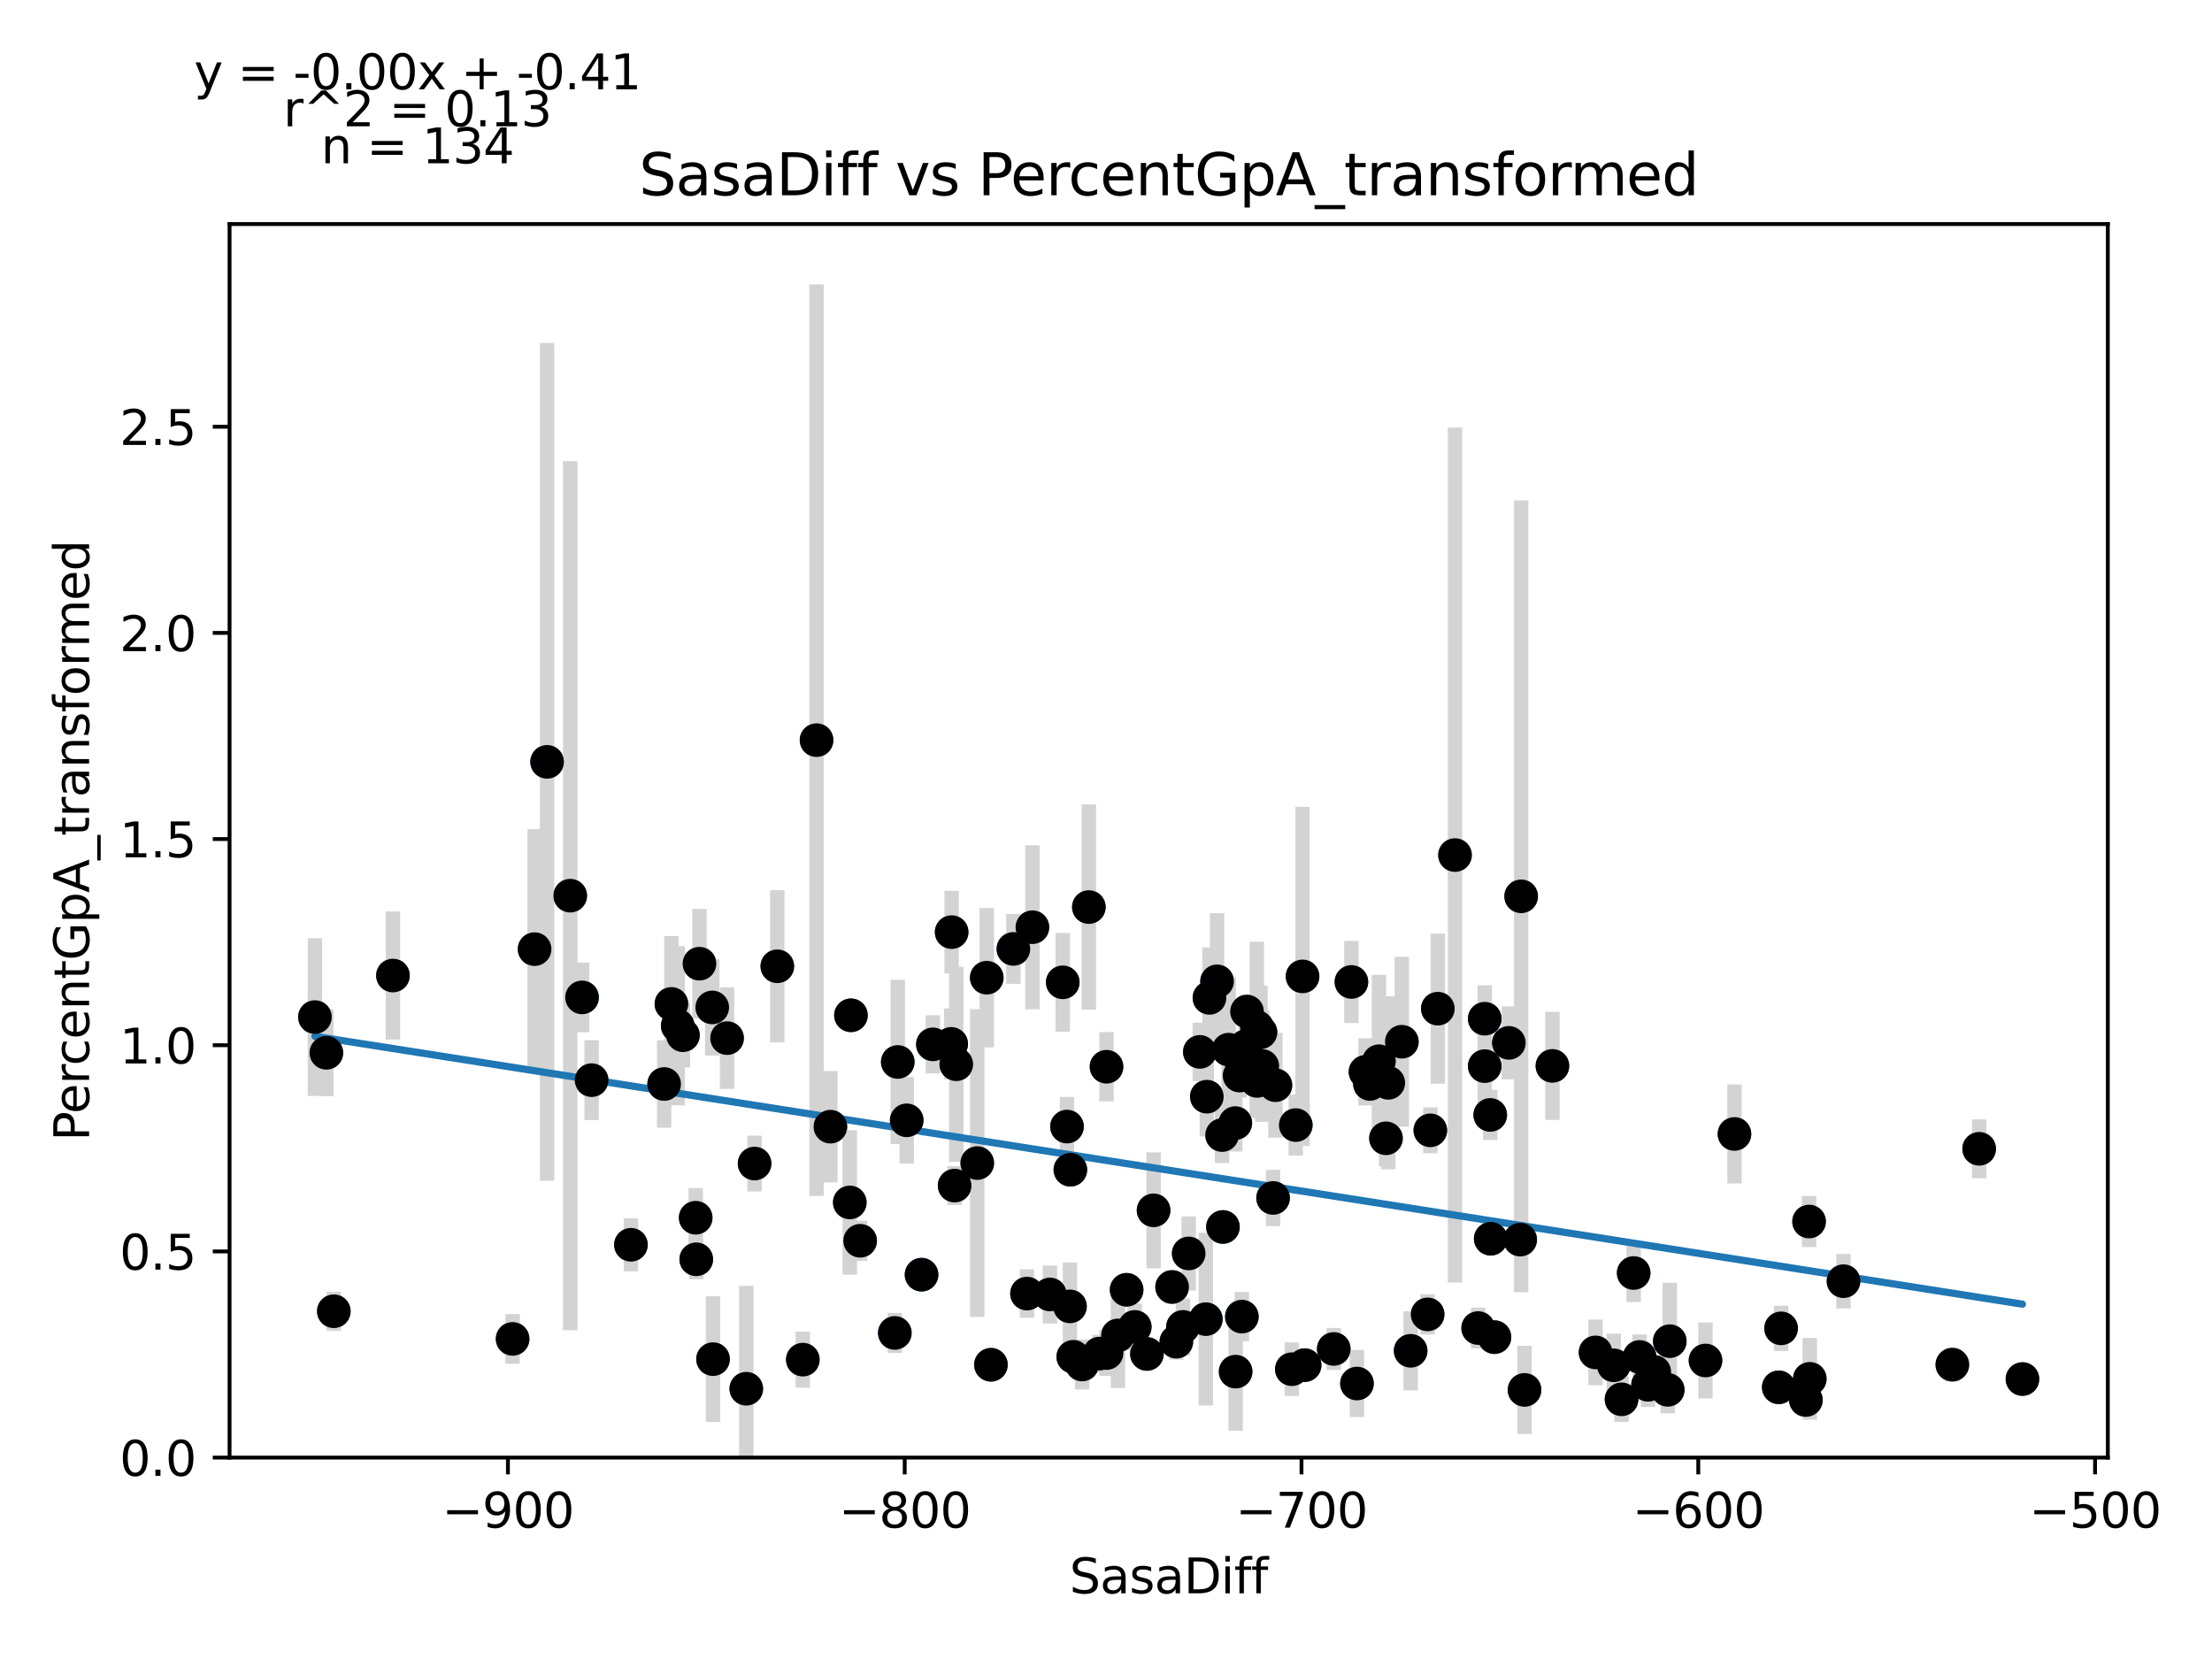 <?xml version="1.0" encoding="utf-8" standalone="no"?>
<!DOCTYPE svg PUBLIC "-//W3C//DTD SVG 1.1//EN"
  "http://www.w3.org/Graphics/SVG/1.1/DTD/svg11.dtd">
<svg xmlns:xlink="http://www.w3.org/1999/xlink" width="460.8pt" height="345.6pt" viewBox="0 0 460.8 345.6" xmlns="http://www.w3.org/2000/svg" version="1.1">
 <defs>
  <style type="text/css">*{stroke-linejoin: round; stroke-linecap: butt}</style>
 </defs>
 <g id="figure_1">
  <g id="patch_1">
   <path d="M 0 345.6 
L 460.8 345.6 
L 460.8 0 
L 0 0 
z
" style="fill: #ffffff"/>
  </g>
  <g id="axes_1">
   <g id="patch_2">
    <path d="M 47.821 303.64 
L 439.098 303.64 
L 439.098 46.676 
L 47.821 46.676 
z
" style="fill: #ffffff"/>
   </g>
   <g id="PathCollection_1">
    <defs>
     <path id="md2eef2d8b9" d="M 0 3 
C 0.796 3 1.559 2.684 2.121 2.121 
C 2.684 1.559 3 0.796 3 0 
C 3 -0.796 2.684 -1.559 2.121 -2.121 
C 1.559 -2.684 0.796 -3 0 -3 
C -0.796 -3 -1.559 -2.684 -2.121 -2.121 
C -2.684 -1.559 -3 -0.796 -3 0 
C -3 0.796 -2.684 1.559 -2.121 2.121 
C -1.559 2.684 -0.796 3 0 3 
z
" style="stroke: #1f77b4"/>
    </defs>
    <g clip-path="url(#p9b626fc7c8)">
     <use xlink:href="#md2eef2d8b9" x="142.271" y="215.655" style="fill: #1f77b4; stroke: #1f77b4"/>
     <use xlink:href="#md2eef2d8b9" x="198.866" y="246.984" style="fill: #1f77b4; stroke: #1f77b4"/>
     <use xlink:href="#md2eef2d8b9" x="81.857" y="203.221" style="fill: #1f77b4; stroke: #1f77b4"/>
     <use xlink:href="#md2eef2d8b9" x="194.337" y="217.557" style="fill: #1f77b4; stroke: #1f77b4"/>
     <use xlink:href="#md2eef2d8b9" x="145.709" y="200.756" style="fill: #1f77b4; stroke: #1f77b4"/>
     <use xlink:href="#md2eef2d8b9" x="187.021" y="221.227" style="fill: #1f77b4; stroke: #1f77b4"/>
     <use xlink:href="#md2eef2d8b9" x="121.251" y="207.777" style="fill: #1f77b4; stroke: #1f77b4"/>
     <use xlink:href="#md2eef2d8b9" x="215.067" y="193.157" style="fill: #1f77b4; stroke: #1f77b4"/>
     <use xlink:href="#md2eef2d8b9" x="254.585" y="236.456" style="fill: #1f77b4; stroke: #1f77b4"/>
     <use xlink:href="#md2eef2d8b9" x="206.429" y="284.306" style="fill: #1f77b4; stroke: #1f77b4"/>
     <use xlink:href="#md2eef2d8b9" x="251.403" y="228.459" style="fill: #1f77b4; stroke: #1f77b4"/>
     <use xlink:href="#md2eef2d8b9" x="257.338" y="233.963" style="fill: #1f77b4; stroke: #1f77b4"/>
     <use xlink:href="#md2eef2d8b9" x="113.969" y="158.707" style="fill: #1f77b4; stroke: #1f77b4"/>
     <use xlink:href="#md2eef2d8b9" x="332.382" y="281.731" style="fill: #1f77b4; stroke: #1f77b4"/>
     <use xlink:href="#md2eef2d8b9" x="144.924" y="253.678" style="fill: #1f77b4; stroke: #1f77b4"/>
     <use xlink:href="#md2eef2d8b9" x="106.786" y="278.918" style="fill: #1f77b4; stroke: #1f77b4"/>
     <use xlink:href="#md2eef2d8b9" x="111.365" y="197.722" style="fill: #1f77b4; stroke: #1f77b4"/>
     <use xlink:href="#md2eef2d8b9" x="261.826" y="213.952" style="fill: #1f77b4; stroke: #1f77b4"/>
     <use xlink:href="#md2eef2d8b9" x="203.578" y="242.288" style="fill: #1f77b4; stroke: #1f77b4"/>
     <use xlink:href="#md2eef2d8b9" x="314.322" y="217.249" style="fill: #1f77b4; stroke: #1f77b4"/>
     <use xlink:href="#md2eef2d8b9" x="258.702" y="274.275" style="fill: #1f77b4; stroke: #1f77b4"/>
     <use xlink:href="#md2eef2d8b9" x="310.544" y="258.054" style="fill: #1f77b4; stroke: #1f77b4"/>
     <use xlink:href="#md2eef2d8b9" x="118.788" y="186.588" style="fill: #1f77b4; stroke: #1f77b4"/>
     <use xlink:href="#md2eef2d8b9" x="67.987" y="219.318" style="fill: #1f77b4; stroke: #1f77b4"/>
     <use xlink:href="#md2eef2d8b9" x="271.778" y="284.389" style="fill: #1f77b4; stroke: #1f77b4"/>
     <use xlink:href="#md2eef2d8b9" x="151.462" y="216.258" style="fill: #1f77b4; stroke: #1f77b4"/>
     <use xlink:href="#md2eef2d8b9" x="226.829" y="188.959" style="fill: #1f77b4; stroke: #1f77b4"/>
     <use xlink:href="#md2eef2d8b9" x="177.268" y="211.503" style="fill: #1f77b4; stroke: #1f77b4"/>
     <use xlink:href="#md2eef2d8b9" x="131.435" y="259.309" style="fill: #1f77b4; stroke: #1f77b4"/>
     <use xlink:href="#md2eef2d8b9" x="303.105" y="178.127" style="fill: #1f77b4; stroke: #1f77b4"/>
     <use xlink:href="#md2eef2d8b9" x="265.207" y="249.554" style="fill: #1f77b4; stroke: #1f77b4"/>
     <use xlink:href="#md2eef2d8b9" x="307.924" y="276.657" style="fill: #1f77b4; stroke: #1f77b4"/>
     <use xlink:href="#md2eef2d8b9" x="177.028" y="250.49" style="fill: #1f77b4; stroke: #1f77b4"/>
     <use xlink:href="#md2eef2d8b9" x="247.626" y="261.115" style="fill: #1f77b4; stroke: #1f77b4"/>
     <use xlink:href="#md2eef2d8b9" x="138.353" y="225.817" style="fill: #1f77b4; stroke: #1f77b4"/>
     <use xlink:href="#md2eef2d8b9" x="251.949" y="207.871" style="fill: #1f77b4; stroke: #1f77b4"/>
     <use xlink:href="#md2eef2d8b9" x="361.32" y="236.224" style="fill: #1f77b4; stroke: #1f77b4"/>
     <use xlink:href="#md2eef2d8b9" x="262.587" y="215.047" style="fill: #1f77b4; stroke: #1f77b4"/>
     <use xlink:href="#md2eef2d8b9" x="316.884" y="186.719" style="fill: #1f77b4; stroke: #1f77b4"/>
     <use xlink:href="#md2eef2d8b9" x="355.286" y="283.414" style="fill: #1f77b4; stroke: #1f77b4"/>
     <use xlink:href="#md2eef2d8b9" x="65.607" y="211.877" style="fill: #1f77b4; stroke: #1f77b4"/>
     <use xlink:href="#md2eef2d8b9" x="179.186" y="258.477" style="fill: #1f77b4; stroke: #1f77b4"/>
     <use xlink:href="#md2eef2d8b9" x="323.397" y="222.043" style="fill: #1f77b4; stroke: #1f77b4"/>
     <use xlink:href="#md2eef2d8b9" x="299.526" y="210.123" style="fill: #1f77b4; stroke: #1f77b4"/>
     <use xlink:href="#md2eef2d8b9" x="246.435" y="276.416" style="fill: #1f77b4; stroke: #1f77b4"/>
     <use xlink:href="#md2eef2d8b9" x="376.199" y="291.649" style="fill: #1f77b4; stroke: #1f77b4"/>
     <use xlink:href="#md2eef2d8b9" x="229.036" y="281.979" style="fill: #1f77b4; stroke: #1f77b4"/>
     <use xlink:href="#md2eef2d8b9" x="269.935" y="234.375" style="fill: #1f77b4; stroke: #1f77b4"/>
     <use xlink:href="#md2eef2d8b9" x="225.424" y="284.252" style="fill: #1f77b4; stroke: #1f77b4"/>
     <use xlink:href="#md2eef2d8b9" x="292.029" y="217.011" style="fill: #1f77b4; stroke: #1f77b4"/>
     <use xlink:href="#md2eef2d8b9" x="161.927" y="201.294" style="fill: #1f77b4; stroke: #1f77b4"/>
     <use xlink:href="#md2eef2d8b9" x="148.371" y="209.864" style="fill: #1f77b4; stroke: #1f77b4"/>
     <use xlink:href="#md2eef2d8b9" x="259.545" y="217.927" style="fill: #1f77b4; stroke: #1f77b4"/>
     <use xlink:href="#md2eef2d8b9" x="310.445" y="232.259" style="fill: #1f77b4; stroke: #1f77b4"/>
     <use xlink:href="#md2eef2d8b9" x="253.536" y="204.429" style="fill: #1f77b4; stroke: #1f77b4"/>
     <use xlink:href="#md2eef2d8b9" x="406.707" y="284.285" style="fill: #1f77b4; stroke: #1f77b4"/>
     <use xlink:href="#md2eef2d8b9" x="257.404" y="285.739" style="fill: #1f77b4; stroke: #1f77b4"/>
     <use xlink:href="#md2eef2d8b9" x="347.847" y="279.392" style="fill: #1f77b4; stroke: #1f77b4"/>
     <use xlink:href="#md2eef2d8b9" x="69.541" y="273.158" style="fill: #1f77b4; stroke: #1f77b4"/>
     <use xlink:href="#md2eef2d8b9" x="240.31" y="252.134" style="fill: #1f77b4; stroke: #1f77b4"/>
     <use xlink:href="#md2eef2d8b9" x="139.866" y="209.132" style="fill: #1f77b4; stroke: #1f77b4"/>
     <use xlink:href="#md2eef2d8b9" x="254.759" y="255.601" style="fill: #1f77b4; stroke: #1f77b4"/>
     <use xlink:href="#md2eef2d8b9" x="337.796" y="291.503" style="fill: #1f77b4; stroke: #1f77b4"/>
     <use xlink:href="#md2eef2d8b9" x="336.168" y="284.419" style="fill: #1f77b4; stroke: #1f77b4"/>
     <use xlink:href="#md2eef2d8b9" x="288.723" y="237.128" style="fill: #1f77b4; stroke: #1f77b4"/>
     <use xlink:href="#md2eef2d8b9" x="230.507" y="222.221" style="fill: #1f77b4; stroke: #1f77b4"/>
     <use xlink:href="#md2eef2d8b9" x="198.246" y="194.179" style="fill: #1f77b4; stroke: #1f77b4"/>
     <use xlink:href="#md2eef2d8b9" x="167.242" y="283.238" style="fill: #1f77b4; stroke: #1f77b4"/>
     <use xlink:href="#md2eef2d8b9" x="222.977" y="243.68" style="fill: #1f77b4; stroke: #1f77b4"/>
     <use xlink:href="#md2eef2d8b9" x="223.581" y="282.639" style="fill: #1f77b4; stroke: #1f77b4"/>
     <use xlink:href="#md2eef2d8b9" x="222.275" y="234.689" style="fill: #1f77b4; stroke: #1f77b4"/>
     <use xlink:href="#md2eef2d8b9" x="170.102" y="154.189" style="fill: #1f77b4; stroke: #1f77b4"/>
     <use xlink:href="#md2eef2d8b9" x="277.845" y="281.01" style="fill: #1f77b4; stroke: #1f77b4"/>
     <use xlink:href="#md2eef2d8b9" x="309.296" y="212.219" style="fill: #1f77b4; stroke: #1f77b4"/>
     <use xlink:href="#md2eef2d8b9" x="344.615" y="285.798" style="fill: #1f77b4; stroke: #1f77b4"/>
     <use xlink:href="#md2eef2d8b9" x="141.18" y="213.691" style="fill: #1f77b4; stroke: #1f77b4"/>
     <use xlink:href="#md2eef2d8b9" x="191.973" y="265.538" style="fill: #1f77b4; stroke: #1f77b4"/>
     <use xlink:href="#md2eef2d8b9" x="172.986" y="234.709" style="fill: #1f77b4; stroke: #1f77b4"/>
     <use xlink:href="#md2eef2d8b9" x="232.888" y="278.191" style="fill: #1f77b4; stroke: #1f77b4"/>
     <use xlink:href="#md2eef2d8b9" x="245.055" y="279.503" style="fill: #1f77b4; stroke: #1f77b4"/>
     <use xlink:href="#md2eef2d8b9" x="293.864" y="281.397" style="fill: #1f77b4; stroke: #1f77b4"/>
     <use xlink:href="#md2eef2d8b9" x="157.191" y="242.388" style="fill: #1f77b4; stroke: #1f77b4"/>
     <use xlink:href="#md2eef2d8b9" x="316.686" y="258.237" style="fill: #1f77b4; stroke: #1f77b4"/>
     <use xlink:href="#md2eef2d8b9" x="251.196" y="274.804" style="fill: #1f77b4; stroke: #1f77b4"/>
     <use xlink:href="#md2eef2d8b9" x="218.72" y="269.662" style="fill: #1f77b4; stroke: #1f77b4"/>
     <use xlink:href="#md2eef2d8b9" x="259.776" y="210.726" style="fill: #1f77b4; stroke: #1f77b4"/>
     <use xlink:href="#md2eef2d8b9" x="123.243" y="225.018" style="fill: #1f77b4; stroke: #1f77b4"/>
     <use xlink:href="#md2eef2d8b9" x="371.033" y="276.719" style="fill: #1f77b4; stroke: #1f77b4"/>
     <use xlink:href="#md2eef2d8b9" x="255.949" y="218.662" style="fill: #1f77b4; stroke: #1f77b4"/>
     <use xlink:href="#md2eef2d8b9" x="265.694" y="226.066" style="fill: #1f77b4; stroke: #1f77b4"/>
     <use xlink:href="#md2eef2d8b9" x="199.205" y="221.704" style="fill: #1f77b4; stroke: #1f77b4"/>
     <use xlink:href="#md2eef2d8b9" x="384.035" y="266.894" style="fill: #1f77b4; stroke: #1f77b4"/>
     <use xlink:href="#md2eef2d8b9" x="213.943" y="269.475" style="fill: #1f77b4; stroke: #1f77b4"/>
     <use xlink:href="#md2eef2d8b9" x="198.155" y="217.457" style="fill: #1f77b4; stroke: #1f77b4"/>
     <use xlink:href="#md2eef2d8b9" x="148.536" y="283.134" style="fill: #1f77b4; stroke: #1f77b4"/>
     <use xlink:href="#md2eef2d8b9" x="221.39" y="204.634" style="fill: #1f77b4; stroke: #1f77b4"/>
     <use xlink:href="#md2eef2d8b9" x="145.04" y="262.335" style="fill: #1f77b4; stroke: #1f77b4"/>
     <use xlink:href="#md2eef2d8b9" x="211.108" y="197.677" style="fill: #1f77b4; stroke: #1f77b4"/>
     <use xlink:href="#md2eef2d8b9" x="271.348" y="203.4" style="fill: #1f77b4; stroke: #1f77b4"/>
     <use xlink:href="#md2eef2d8b9" x="236.393" y="276.42" style="fill: #1f77b4; stroke: #1f77b4"/>
     <use xlink:href="#md2eef2d8b9" x="412.295" y="239.317" style="fill: #1f77b4; stroke: #1f77b4"/>
     <use xlink:href="#md2eef2d8b9" x="261.867" y="225.177" style="fill: #1f77b4; stroke: #1f77b4"/>
     <use xlink:href="#md2eef2d8b9" x="284.458" y="223.289" style="fill: #1f77b4; stroke: #1f77b4"/>
     <use xlink:href="#md2eef2d8b9" x="376.86" y="254.465" style="fill: #1f77b4; stroke: #1f77b4"/>
     <use xlink:href="#md2eef2d8b9" x="188.881" y="233.382" style="fill: #1f77b4; stroke: #1f77b4"/>
     <use xlink:href="#md2eef2d8b9" x="340.325" y="265.191" style="fill: #1f77b4; stroke: #1f77b4"/>
     <use xlink:href="#md2eef2d8b9" x="249.948" y="219.126" style="fill: #1f77b4; stroke: #1f77b4"/>
     <use xlink:href="#md2eef2d8b9" x="343.318" y="288.479" style="fill: #1f77b4; stroke: #1f77b4"/>
     <use xlink:href="#md2eef2d8b9" x="421.313" y="287.278" style="fill: #1f77b4; stroke: #1f77b4"/>
     <use xlink:href="#md2eef2d8b9" x="244.171" y="268.103" style="fill: #1f77b4; stroke: #1f77b4"/>
     <use xlink:href="#md2eef2d8b9" x="238.922" y="282.053" style="fill: #1f77b4; stroke: #1f77b4"/>
     <use xlink:href="#md2eef2d8b9" x="370.545" y="289.001" style="fill: #1f77b4; stroke: #1f77b4"/>
     <use xlink:href="#md2eef2d8b9" x="297.964" y="235.467" style="fill: #1f77b4; stroke: #1f77b4"/>
     <use xlink:href="#md2eef2d8b9" x="258.222" y="224.063" style="fill: #1f77b4; stroke: #1f77b4"/>
     <use xlink:href="#md2eef2d8b9" x="287.26" y="221.073" style="fill: #1f77b4; stroke: #1f77b4"/>
     <use xlink:href="#md2eef2d8b9" x="186.41" y="277.676" style="fill: #1f77b4; stroke: #1f77b4"/>
     <use xlink:href="#md2eef2d8b9" x="289.202" y="225.571" style="fill: #1f77b4; stroke: #1f77b4"/>
     <use xlink:href="#md2eef2d8b9" x="222.895" y="272.144" style="fill: #1f77b4; stroke: #1f77b4"/>
     <use xlink:href="#md2eef2d8b9" x="281.523" y="204.557" style="fill: #1f77b4; stroke: #1f77b4"/>
     <use xlink:href="#md2eef2d8b9" x="262.959" y="222.07" style="fill: #1f77b4; stroke: #1f77b4"/>
     <use xlink:href="#md2eef2d8b9" x="341.565" y="282.678" style="fill: #1f77b4; stroke: #1f77b4"/>
     <use xlink:href="#md2eef2d8b9" x="311.321" y="278.551" style="fill: #1f77b4; stroke: #1f77b4"/>
     <use xlink:href="#md2eef2d8b9" x="347.417" y="289.529" style="fill: #1f77b4; stroke: #1f77b4"/>
     <use xlink:href="#md2eef2d8b9" x="234.698" y="268.689" style="fill: #1f77b4; stroke: #1f77b4"/>
     <use xlink:href="#md2eef2d8b9" x="377.009" y="287.235" style="fill: #1f77b4; stroke: #1f77b4"/>
     <use xlink:href="#md2eef2d8b9" x="285.383" y="225.805" style="fill: #1f77b4; stroke: #1f77b4"/>
     <use xlink:href="#md2eef2d8b9" x="297.402" y="273.811" style="fill: #1f77b4; stroke: #1f77b4"/>
     <use xlink:href="#md2eef2d8b9" x="317.587" y="289.542" style="fill: #1f77b4; stroke: #1f77b4"/>
     <use xlink:href="#md2eef2d8b9" x="205.561" y="203.672" style="fill: #1f77b4; stroke: #1f77b4"/>
     <use xlink:href="#md2eef2d8b9" x="155.463" y="289.301" style="fill: #1f77b4; stroke: #1f77b4"/>
     <use xlink:href="#md2eef2d8b9" x="282.68" y="288.213" style="fill: #1f77b4; stroke: #1f77b4"/>
     <use xlink:href="#md2eef2d8b9" x="269.116" y="285.231" style="fill: #1f77b4; stroke: #1f77b4"/>
     <use xlink:href="#md2eef2d8b9" x="230.516" y="281.862" style="fill: #1f77b4; stroke: #1f77b4"/>
     <use xlink:href="#md2eef2d8b9" x="309.296" y="222.094" style="fill: #1f77b4; stroke: #1f77b4"/>
    </g>
   </g>
   <g id="matplotlib.axis_1">
    <g id="xtick_1">
     <g id="line2d_1">
      <defs>
       <path id="m6deaa9b4c5" d="M 0 0 
L 0 3.5 
" style="stroke: #000000; stroke-width: 0.8"/>
      </defs>
      <g>
       <use xlink:href="#m6deaa9b4c5" x="105.811" y="303.64" style="stroke: #000000; stroke-width: 0.8"/>
      </g>
     </g>
     <g id="text_1">
      <!-- −900 -->
      <g transform="translate(92.077 318.238)scale(0.1 -0.1)">
       <defs>
        <path id="DejaVuSans-2212" d="M 678 2272 
L 4684 2272 
L 4684 1741 
L 678 1741 
L 678 2272 
z
" transform="scale(0.016)"/>
        <path id="DejaVuSans-39" d="M 703 97 
L 703 672 
Q 941 559 1184 500 
Q 1428 441 1663 441 
Q 2288 441 2617 861 
Q 2947 1281 2994 2138 
Q 2813 1869 2534 1725 
Q 2256 1581 1919 1581 
Q 1219 1581 811 2004 
Q 403 2428 403 3163 
Q 403 3881 828 4315 
Q 1253 4750 1959 4750 
Q 2769 4750 3195 4129 
Q 3622 3509 3622 2328 
Q 3622 1225 3098 567 
Q 2575 -91 1691 -91 
Q 1453 -91 1209 -44 
Q 966 3 703 97 
z
M 1959 2075 
Q 2384 2075 2632 2365 
Q 2881 2656 2881 3163 
Q 2881 3666 2632 3958 
Q 2384 4250 1959 4250 
Q 1534 4250 1286 3958 
Q 1038 3666 1038 3163 
Q 1038 2656 1286 2365 
Q 1534 2075 1959 2075 
z
" transform="scale(0.016)"/>
        <path id="DejaVuSans-30" d="M 2034 4250 
Q 1547 4250 1301 3770 
Q 1056 3291 1056 2328 
Q 1056 1369 1301 889 
Q 1547 409 2034 409 
Q 2525 409 2770 889 
Q 3016 1369 3016 2328 
Q 3016 3291 2770 3770 
Q 2525 4250 2034 4250 
z
M 2034 4750 
Q 2819 4750 3233 4129 
Q 3647 3509 3647 2328 
Q 3647 1150 3233 529 
Q 2819 -91 2034 -91 
Q 1250 -91 836 529 
Q 422 1150 422 2328 
Q 422 3509 836 4129 
Q 1250 4750 2034 4750 
z
" transform="scale(0.016)"/>
       </defs>
       <use xlink:href="#DejaVuSans-2212"/>
       <use xlink:href="#DejaVuSans-39" x="83.789"/>
       <use xlink:href="#DejaVuSans-30" x="147.412"/>
       <use xlink:href="#DejaVuSans-30" x="211.035"/>
      </g>
     </g>
    </g>
    <g id="xtick_2">
     <g id="line2d_2">
      <g>
       <use xlink:href="#m6deaa9b4c5" x="188.468" y="303.64" style="stroke: #000000; stroke-width: 0.8"/>
      </g>
     </g>
     <g id="text_2">
      <!-- −800 -->
      <g transform="translate(174.734 318.238)scale(0.1 -0.1)">
       <defs>
        <path id="DejaVuSans-38" d="M 2034 2216 
Q 1584 2216 1326 1975 
Q 1069 1734 1069 1313 
Q 1069 891 1326 650 
Q 1584 409 2034 409 
Q 2484 409 2743 651 
Q 3003 894 3003 1313 
Q 3003 1734 2745 1975 
Q 2488 2216 2034 2216 
z
M 1403 2484 
Q 997 2584 770 2862 
Q 544 3141 544 3541 
Q 544 4100 942 4425 
Q 1341 4750 2034 4750 
Q 2731 4750 3128 4425 
Q 3525 4100 3525 3541 
Q 3525 3141 3298 2862 
Q 3072 2584 2669 2484 
Q 3125 2378 3379 2068 
Q 3634 1759 3634 1313 
Q 3634 634 3220 271 
Q 2806 -91 2034 -91 
Q 1263 -91 848 271 
Q 434 634 434 1313 
Q 434 1759 690 2068 
Q 947 2378 1403 2484 
z
M 1172 3481 
Q 1172 3119 1398 2916 
Q 1625 2713 2034 2713 
Q 2441 2713 2670 2916 
Q 2900 3119 2900 3481 
Q 2900 3844 2670 4047 
Q 2441 4250 2034 4250 
Q 1625 4250 1398 4047 
Q 1172 3844 1172 3481 
z
" transform="scale(0.016)"/>
       </defs>
       <use xlink:href="#DejaVuSans-2212"/>
       <use xlink:href="#DejaVuSans-38" x="83.789"/>
       <use xlink:href="#DejaVuSans-30" x="147.412"/>
       <use xlink:href="#DejaVuSans-30" x="211.035"/>
      </g>
     </g>
    </g>
    <g id="xtick_3">
     <g id="line2d_3">
      <g>
       <use xlink:href="#m6deaa9b4c5" x="271.125" y="303.64" style="stroke: #000000; stroke-width: 0.8"/>
      </g>
     </g>
     <g id="text_3">
      <!-- −700 -->
      <g transform="translate(257.391 318.238)scale(0.1 -0.1)">
       <defs>
        <path id="DejaVuSans-37" d="M 525 4666 
L 3525 4666 
L 3525 4397 
L 1831 0 
L 1172 0 
L 2766 4134 
L 525 4134 
L 525 4666 
z
" transform="scale(0.016)"/>
       </defs>
       <use xlink:href="#DejaVuSans-2212"/>
       <use xlink:href="#DejaVuSans-37" x="83.789"/>
       <use xlink:href="#DejaVuSans-30" x="147.412"/>
       <use xlink:href="#DejaVuSans-30" x="211.035"/>
      </g>
     </g>
    </g>
    <g id="xtick_4">
     <g id="line2d_4">
      <g>
       <use xlink:href="#m6deaa9b4c5" x="353.782" y="303.64" style="stroke: #000000; stroke-width: 0.8"/>
      </g>
     </g>
     <g id="text_4">
      <!-- −600 -->
      <g transform="translate(340.048 318.238)scale(0.1 -0.1)">
       <defs>
        <path id="DejaVuSans-36" d="M 2113 2584 
Q 1688 2584 1439 2293 
Q 1191 2003 1191 1497 
Q 1191 994 1439 701 
Q 1688 409 2113 409 
Q 2538 409 2786 701 
Q 3034 994 3034 1497 
Q 3034 2003 2786 2293 
Q 2538 2584 2113 2584 
z
M 3366 4563 
L 3366 3988 
Q 3128 4100 2886 4159 
Q 2644 4219 2406 4219 
Q 1781 4219 1451 3797 
Q 1122 3375 1075 2522 
Q 1259 2794 1537 2939 
Q 1816 3084 2150 3084 
Q 2853 3084 3261 2657 
Q 3669 2231 3669 1497 
Q 3669 778 3244 343 
Q 2819 -91 2113 -91 
Q 1303 -91 875 529 
Q 447 1150 447 2328 
Q 447 3434 972 4092 
Q 1497 4750 2381 4750 
Q 2619 4750 2861 4703 
Q 3103 4656 3366 4563 
z
" transform="scale(0.016)"/>
       </defs>
       <use xlink:href="#DejaVuSans-2212"/>
       <use xlink:href="#DejaVuSans-36" x="83.789"/>
       <use xlink:href="#DejaVuSans-30" x="147.412"/>
       <use xlink:href="#DejaVuSans-30" x="211.035"/>
      </g>
     </g>
    </g>
    <g id="xtick_5">
     <g id="line2d_5">
      <g>
       <use xlink:href="#m6deaa9b4c5" x="436.439" y="303.64" style="stroke: #000000; stroke-width: 0.8"/>
      </g>
     </g>
     <g id="text_5">
      <!-- −500 -->
      <g transform="translate(422.705 318.238)scale(0.1 -0.1)">
       <defs>
        <path id="DejaVuSans-35" d="M 691 4666 
L 3169 4666 
L 3169 4134 
L 1269 4134 
L 1269 2991 
Q 1406 3038 1543 3061 
Q 1681 3084 1819 3084 
Q 2600 3084 3056 2656 
Q 3513 2228 3513 1497 
Q 3513 744 3044 326 
Q 2575 -91 1722 -91 
Q 1428 -91 1123 -41 
Q 819 9 494 109 
L 494 744 
Q 775 591 1075 516 
Q 1375 441 1709 441 
Q 2250 441 2565 725 
Q 2881 1009 2881 1497 
Q 2881 1984 2565 2268 
Q 2250 2553 1709 2553 
Q 1456 2553 1204 2497 
Q 953 2441 691 2322 
L 691 4666 
z
" transform="scale(0.016)"/>
       </defs>
       <use xlink:href="#DejaVuSans-2212"/>
       <use xlink:href="#DejaVuSans-35" x="83.789"/>
       <use xlink:href="#DejaVuSans-30" x="147.412"/>
       <use xlink:href="#DejaVuSans-30" x="211.035"/>
      </g>
     </g>
    </g>
    <g id="text_6">
     <!-- SasaDiff -->
     <g transform="translate(222.793 331.917)scale(0.1 -0.1)">
      <defs>
       <path id="DejaVuSans-53" d="M 3425 4513 
L 3425 3897 
Q 3066 4069 2747 4153 
Q 2428 4238 2131 4238 
Q 1616 4238 1336 4038 
Q 1056 3838 1056 3469 
Q 1056 3159 1242 3001 
Q 1428 2844 1947 2747 
L 2328 2669 
Q 3034 2534 3370 2195 
Q 3706 1856 3706 1288 
Q 3706 609 3251 259 
Q 2797 -91 1919 -91 
Q 1588 -91 1214 -16 
Q 841 59 441 206 
L 441 856 
Q 825 641 1194 531 
Q 1563 422 1919 422 
Q 2459 422 2753 634 
Q 3047 847 3047 1241 
Q 3047 1584 2836 1778 
Q 2625 1972 2144 2069 
L 1759 2144 
Q 1053 2284 737 2584 
Q 422 2884 422 3419 
Q 422 4038 858 4394 
Q 1294 4750 2059 4750 
Q 2388 4750 2728 4690 
Q 3069 4631 3425 4513 
z
" transform="scale(0.016)"/>
       <path id="DejaVuSans-61" d="M 2194 1759 
Q 1497 1759 1228 1600 
Q 959 1441 959 1056 
Q 959 750 1161 570 
Q 1363 391 1709 391 
Q 2188 391 2477 730 
Q 2766 1069 2766 1631 
L 2766 1759 
L 2194 1759 
z
M 3341 1997 
L 3341 0 
L 2766 0 
L 2766 531 
Q 2569 213 2275 61 
Q 1981 -91 1556 -91 
Q 1019 -91 701 211 
Q 384 513 384 1019 
Q 384 1609 779 1909 
Q 1175 2209 1959 2209 
L 2766 2209 
L 2766 2266 
Q 2766 2663 2505 2880 
Q 2244 3097 1772 3097 
Q 1472 3097 1187 3025 
Q 903 2953 641 2809 
L 641 3341 
Q 956 3463 1253 3523 
Q 1550 3584 1831 3584 
Q 2591 3584 2966 3190 
Q 3341 2797 3341 1997 
z
" transform="scale(0.016)"/>
       <path id="DejaVuSans-73" d="M 2834 3397 
L 2834 2853 
Q 2591 2978 2328 3040 
Q 2066 3103 1784 3103 
Q 1356 3103 1142 2972 
Q 928 2841 928 2578 
Q 928 2378 1081 2264 
Q 1234 2150 1697 2047 
L 1894 2003 
Q 2506 1872 2764 1633 
Q 3022 1394 3022 966 
Q 3022 478 2636 193 
Q 2250 -91 1575 -91 
Q 1294 -91 989 -36 
Q 684 19 347 128 
L 347 722 
Q 666 556 975 473 
Q 1284 391 1588 391 
Q 1994 391 2212 530 
Q 2431 669 2431 922 
Q 2431 1156 2273 1281 
Q 2116 1406 1581 1522 
L 1381 1569 
Q 847 1681 609 1914 
Q 372 2147 372 2553 
Q 372 3047 722 3315 
Q 1072 3584 1716 3584 
Q 2034 3584 2315 3537 
Q 2597 3491 2834 3397 
z
" transform="scale(0.016)"/>
       <path id="DejaVuSans-44" d="M 1259 4147 
L 1259 519 
L 2022 519 
Q 2988 519 3436 956 
Q 3884 1394 3884 2338 
Q 3884 3275 3436 3711 
Q 2988 4147 2022 4147 
L 1259 4147 
z
M 628 4666 
L 1925 4666 
Q 3281 4666 3915 4102 
Q 4550 3538 4550 2338 
Q 4550 1131 3912 565 
Q 3275 0 1925 0 
L 628 0 
L 628 4666 
z
" transform="scale(0.016)"/>
       <path id="DejaVuSans-69" d="M 603 3500 
L 1178 3500 
L 1178 0 
L 603 0 
L 603 3500 
z
M 603 4863 
L 1178 4863 
L 1178 4134 
L 603 4134 
L 603 4863 
z
" transform="scale(0.016)"/>
       <path id="DejaVuSans-66" d="M 2375 4863 
L 2375 4384 
L 1825 4384 
Q 1516 4384 1395 4259 
Q 1275 4134 1275 3809 
L 1275 3500 
L 2222 3500 
L 2222 3053 
L 1275 3053 
L 1275 0 
L 697 0 
L 697 3053 
L 147 3053 
L 147 3500 
L 697 3500 
L 697 3744 
Q 697 4328 969 4595 
Q 1241 4863 1831 4863 
L 2375 4863 
z
" transform="scale(0.016)"/>
      </defs>
      <use xlink:href="#DejaVuSans-53"/>
      <use xlink:href="#DejaVuSans-61" x="63.477"/>
      <use xlink:href="#DejaVuSans-73" x="124.756"/>
      <use xlink:href="#DejaVuSans-61" x="176.855"/>
      <use xlink:href="#DejaVuSans-44" x="238.135"/>
      <use xlink:href="#DejaVuSans-69" x="315.137"/>
      <use xlink:href="#DejaVuSans-66" x="342.92"/>
      <use xlink:href="#DejaVuSans-66" x="378.125"/>
     </g>
    </g>
   </g>
   <g id="matplotlib.axis_2">
    <g id="ytick_1">
     <g id="line2d_6">
      <defs>
       <path id="ma909f4debc" d="M 0 0 
L -3.5 0 
" style="stroke: #000000; stroke-width: 0.8"/>
      </defs>
      <g>
       <use xlink:href="#ma909f4debc" x="47.821" y="303.64" style="stroke: #000000; stroke-width: 0.8"/>
      </g>
     </g>
     <g id="text_7">
      <!-- 0.0 -->
      <g transform="translate(24.918 307.439)scale(0.1 -0.1)">
       <defs>
        <path id="DejaVuSans-2e" d="M 684 794 
L 1344 794 
L 1344 0 
L 684 0 
L 684 794 
z
" transform="scale(0.016)"/>
       </defs>
       <use xlink:href="#DejaVuSans-30"/>
       <use xlink:href="#DejaVuSans-2e" x="63.623"/>
       <use xlink:href="#DejaVuSans-30" x="95.41"/>
      </g>
     </g>
    </g>
    <g id="ytick_2">
     <g id="line2d_7">
      <g>
       <use xlink:href="#ma909f4debc" x="47.821" y="260.691" style="stroke: #000000; stroke-width: 0.8"/>
      </g>
     </g>
     <g id="text_8">
      <!-- 0.5 -->
      <g transform="translate(24.918 264.49)scale(0.1 -0.1)">
       <use xlink:href="#DejaVuSans-30"/>
       <use xlink:href="#DejaVuSans-2e" x="63.623"/>
       <use xlink:href="#DejaVuSans-35" x="95.41"/>
      </g>
     </g>
    </g>
    <g id="ytick_3">
     <g id="line2d_8">
      <g>
       <use xlink:href="#ma909f4debc" x="47.821" y="217.741" style="stroke: #000000; stroke-width: 0.8"/>
      </g>
     </g>
     <g id="text_9">
      <!-- 1.0 -->
      <g transform="translate(24.918 221.541)scale(0.1 -0.1)">
       <defs>
        <path id="DejaVuSans-31" d="M 794 531 
L 1825 531 
L 1825 4091 
L 703 3866 
L 703 4441 
L 1819 4666 
L 2450 4666 
L 2450 531 
L 3481 531 
L 3481 0 
L 794 0 
L 794 531 
z
" transform="scale(0.016)"/>
       </defs>
       <use xlink:href="#DejaVuSans-31"/>
       <use xlink:href="#DejaVuSans-2e" x="63.623"/>
       <use xlink:href="#DejaVuSans-30" x="95.41"/>
      </g>
     </g>
    </g>
    <g id="ytick_4">
     <g id="line2d_9">
      <g>
       <use xlink:href="#ma909f4debc" x="47.821" y="174.792" style="stroke: #000000; stroke-width: 0.8"/>
      </g>
     </g>
     <g id="text_10">
      <!-- 1.5 -->
      <g transform="translate(24.918 178.591)scale(0.1 -0.1)">
       <use xlink:href="#DejaVuSans-31"/>
       <use xlink:href="#DejaVuSans-2e" x="63.623"/>
       <use xlink:href="#DejaVuSans-35" x="95.41"/>
      </g>
     </g>
    </g>
    <g id="ytick_5">
     <g id="line2d_10">
      <g>
       <use xlink:href="#ma909f4debc" x="47.821" y="131.843" style="stroke: #000000; stroke-width: 0.8"/>
      </g>
     </g>
     <g id="text_11">
      <!-- 2.0 -->
      <g transform="translate(24.918 135.642)scale(0.1 -0.1)">
       <defs>
        <path id="DejaVuSans-32" d="M 1228 531 
L 3431 531 
L 3431 0 
L 469 0 
L 469 531 
Q 828 903 1448 1529 
Q 2069 2156 2228 2338 
Q 2531 2678 2651 2914 
Q 2772 3150 2772 3378 
Q 2772 3750 2511 3984 
Q 2250 4219 1831 4219 
Q 1534 4219 1204 4116 
Q 875 4013 500 3803 
L 500 4441 
Q 881 4594 1212 4672 
Q 1544 4750 1819 4750 
Q 2544 4750 2975 4387 
Q 3406 4025 3406 3419 
Q 3406 3131 3298 2873 
Q 3191 2616 2906 2266 
Q 2828 2175 2409 1742 
Q 1991 1309 1228 531 
z
" transform="scale(0.016)"/>
       </defs>
       <use xlink:href="#DejaVuSans-32"/>
       <use xlink:href="#DejaVuSans-2e" x="63.623"/>
       <use xlink:href="#DejaVuSans-30" x="95.41"/>
      </g>
     </g>
    </g>
    <g id="ytick_6">
     <g id="line2d_11">
      <g>
       <use xlink:href="#ma909f4debc" x="47.821" y="88.893" style="stroke: #000000; stroke-width: 0.8"/>
      </g>
     </g>
     <g id="text_12">
      <!-- 2.5 -->
      <g transform="translate(24.918 92.693)scale(0.1 -0.1)">
       <use xlink:href="#DejaVuSans-32"/>
       <use xlink:href="#DejaVuSans-2e" x="63.623"/>
       <use xlink:href="#DejaVuSans-35" x="95.41"/>
      </g>
     </g>
    </g>
    <g id="text_13">
     <!-- PercentGpA_transformed -->
     <g transform="translate(18.56 237.696)rotate(-90)scale(0.1 -0.1)">
      <defs>
       <path id="DejaVuSans-50" d="M 1259 4147 
L 1259 2394 
L 2053 2394 
Q 2494 2394 2734 2622 
Q 2975 2850 2975 3272 
Q 2975 3691 2734 3919 
Q 2494 4147 2053 4147 
L 1259 4147 
z
M 628 4666 
L 2053 4666 
Q 2838 4666 3239 4311 
Q 3641 3956 3641 3272 
Q 3641 2581 3239 2228 
Q 2838 1875 2053 1875 
L 1259 1875 
L 1259 0 
L 628 0 
L 628 4666 
z
" transform="scale(0.016)"/>
       <path id="DejaVuSans-65" d="M 3597 1894 
L 3597 1613 
L 953 1613 
Q 991 1019 1311 708 
Q 1631 397 2203 397 
Q 2534 397 2845 478 
Q 3156 559 3463 722 
L 3463 178 
Q 3153 47 2828 -22 
Q 2503 -91 2169 -91 
Q 1331 -91 842 396 
Q 353 884 353 1716 
Q 353 2575 817 3079 
Q 1281 3584 2069 3584 
Q 2775 3584 3186 3129 
Q 3597 2675 3597 1894 
z
M 3022 2063 
Q 3016 2534 2758 2815 
Q 2500 3097 2075 3097 
Q 1594 3097 1305 2825 
Q 1016 2553 972 2059 
L 3022 2063 
z
" transform="scale(0.016)"/>
       <path id="DejaVuSans-72" d="M 2631 2963 
Q 2534 3019 2420 3045 
Q 2306 3072 2169 3072 
Q 1681 3072 1420 2755 
Q 1159 2438 1159 1844 
L 1159 0 
L 581 0 
L 581 3500 
L 1159 3500 
L 1159 2956 
Q 1341 3275 1631 3429 
Q 1922 3584 2338 3584 
Q 2397 3584 2469 3576 
Q 2541 3569 2628 3553 
L 2631 2963 
z
" transform="scale(0.016)"/>
       <path id="DejaVuSans-63" d="M 3122 3366 
L 3122 2828 
Q 2878 2963 2633 3030 
Q 2388 3097 2138 3097 
Q 1578 3097 1268 2742 
Q 959 2388 959 1747 
Q 959 1106 1268 751 
Q 1578 397 2138 397 
Q 2388 397 2633 464 
Q 2878 531 3122 666 
L 3122 134 
Q 2881 22 2623 -34 
Q 2366 -91 2075 -91 
Q 1284 -91 818 406 
Q 353 903 353 1747 
Q 353 2603 823 3093 
Q 1294 3584 2113 3584 
Q 2378 3584 2631 3529 
Q 2884 3475 3122 3366 
z
" transform="scale(0.016)"/>
       <path id="DejaVuSans-6e" d="M 3513 2113 
L 3513 0 
L 2938 0 
L 2938 2094 
Q 2938 2591 2744 2837 
Q 2550 3084 2163 3084 
Q 1697 3084 1428 2787 
Q 1159 2491 1159 1978 
L 1159 0 
L 581 0 
L 581 3500 
L 1159 3500 
L 1159 2956 
Q 1366 3272 1645 3428 
Q 1925 3584 2291 3584 
Q 2894 3584 3203 3211 
Q 3513 2838 3513 2113 
z
" transform="scale(0.016)"/>
       <path id="DejaVuSans-74" d="M 1172 4494 
L 1172 3500 
L 2356 3500 
L 2356 3053 
L 1172 3053 
L 1172 1153 
Q 1172 725 1289 603 
Q 1406 481 1766 481 
L 2356 481 
L 2356 0 
L 1766 0 
Q 1100 0 847 248 
Q 594 497 594 1153 
L 594 3053 
L 172 3053 
L 172 3500 
L 594 3500 
L 594 4494 
L 1172 4494 
z
" transform="scale(0.016)"/>
       <path id="DejaVuSans-47" d="M 3809 666 
L 3809 1919 
L 2778 1919 
L 2778 2438 
L 4434 2438 
L 4434 434 
Q 4069 175 3628 42 
Q 3188 -91 2688 -91 
Q 1594 -91 976 548 
Q 359 1188 359 2328 
Q 359 3472 976 4111 
Q 1594 4750 2688 4750 
Q 3144 4750 3555 4637 
Q 3966 4525 4313 4306 
L 4313 3634 
Q 3963 3931 3569 4081 
Q 3175 4231 2741 4231 
Q 1884 4231 1454 3753 
Q 1025 3275 1025 2328 
Q 1025 1384 1454 906 
Q 1884 428 2741 428 
Q 3075 428 3337 486 
Q 3600 544 3809 666 
z
" transform="scale(0.016)"/>
       <path id="DejaVuSans-70" d="M 1159 525 
L 1159 -1331 
L 581 -1331 
L 581 3500 
L 1159 3500 
L 1159 2969 
Q 1341 3281 1617 3432 
Q 1894 3584 2278 3584 
Q 2916 3584 3314 3078 
Q 3713 2572 3713 1747 
Q 3713 922 3314 415 
Q 2916 -91 2278 -91 
Q 1894 -91 1617 61 
Q 1341 213 1159 525 
z
M 3116 1747 
Q 3116 2381 2855 2742 
Q 2594 3103 2138 3103 
Q 1681 3103 1420 2742 
Q 1159 2381 1159 1747 
Q 1159 1113 1420 752 
Q 1681 391 2138 391 
Q 2594 391 2855 752 
Q 3116 1113 3116 1747 
z
" transform="scale(0.016)"/>
       <path id="DejaVuSans-41" d="M 2188 4044 
L 1331 1722 
L 3047 1722 
L 2188 4044 
z
M 1831 4666 
L 2547 4666 
L 4325 0 
L 3669 0 
L 3244 1197 
L 1141 1197 
L 716 0 
L 50 0 
L 1831 4666 
z
" transform="scale(0.016)"/>
       <path id="DejaVuSans-5f" d="M 3263 -1063 
L 3263 -1509 
L -63 -1509 
L -63 -1063 
L 3263 -1063 
z
" transform="scale(0.016)"/>
       <path id="DejaVuSans-6f" d="M 1959 3097 
Q 1497 3097 1228 2736 
Q 959 2375 959 1747 
Q 959 1119 1226 758 
Q 1494 397 1959 397 
Q 2419 397 2687 759 
Q 2956 1122 2956 1747 
Q 2956 2369 2687 2733 
Q 2419 3097 1959 3097 
z
M 1959 3584 
Q 2709 3584 3137 3096 
Q 3566 2609 3566 1747 
Q 3566 888 3137 398 
Q 2709 -91 1959 -91 
Q 1206 -91 779 398 
Q 353 888 353 1747 
Q 353 2609 779 3096 
Q 1206 3584 1959 3584 
z
" transform="scale(0.016)"/>
       <path id="DejaVuSans-6d" d="M 3328 2828 
Q 3544 3216 3844 3400 
Q 4144 3584 4550 3584 
Q 5097 3584 5394 3201 
Q 5691 2819 5691 2113 
L 5691 0 
L 5113 0 
L 5113 2094 
Q 5113 2597 4934 2840 
Q 4756 3084 4391 3084 
Q 3944 3084 3684 2787 
Q 3425 2491 3425 1978 
L 3425 0 
L 2847 0 
L 2847 2094 
Q 2847 2600 2669 2842 
Q 2491 3084 2119 3084 
Q 1678 3084 1418 2786 
Q 1159 2488 1159 1978 
L 1159 0 
L 581 0 
L 581 3500 
L 1159 3500 
L 1159 2956 
Q 1356 3278 1631 3431 
Q 1906 3584 2284 3584 
Q 2666 3584 2933 3390 
Q 3200 3197 3328 2828 
z
" transform="scale(0.016)"/>
       <path id="DejaVuSans-64" d="M 2906 2969 
L 2906 4863 
L 3481 4863 
L 3481 0 
L 2906 0 
L 2906 525 
Q 2725 213 2448 61 
Q 2172 -91 1784 -91 
Q 1150 -91 751 415 
Q 353 922 353 1747 
Q 353 2572 751 3078 
Q 1150 3584 1784 3584 
Q 2172 3584 2448 3432 
Q 2725 3281 2906 2969 
z
M 947 1747 
Q 947 1113 1208 752 
Q 1469 391 1925 391 
Q 2381 391 2643 752 
Q 2906 1113 2906 1747 
Q 2906 2381 2643 2742 
Q 2381 3103 1925 3103 
Q 1469 3103 1208 2742 
Q 947 2381 947 1747 
z
" transform="scale(0.016)"/>
      </defs>
      <use xlink:href="#DejaVuSans-50"/>
      <use xlink:href="#DejaVuSans-65" x="56.678"/>
      <use xlink:href="#DejaVuSans-72" x="118.201"/>
      <use xlink:href="#DejaVuSans-63" x="157.064"/>
      <use xlink:href="#DejaVuSans-65" x="212.045"/>
      <use xlink:href="#DejaVuSans-6e" x="273.568"/>
      <use xlink:href="#DejaVuSans-74" x="336.947"/>
      <use xlink:href="#DejaVuSans-47" x="376.156"/>
      <use xlink:href="#DejaVuSans-70" x="453.646"/>
      <use xlink:href="#DejaVuSans-41" x="517.123"/>
      <use xlink:href="#DejaVuSans-5f" x="585.531"/>
      <use xlink:href="#DejaVuSans-74" x="635.531"/>
      <use xlink:href="#DejaVuSans-72" x="674.74"/>
      <use xlink:href="#DejaVuSans-61" x="715.854"/>
      <use xlink:href="#DejaVuSans-6e" x="777.133"/>
      <use xlink:href="#DejaVuSans-73" x="840.512"/>
      <use xlink:href="#DejaVuSans-66" x="892.611"/>
      <use xlink:href="#DejaVuSans-6f" x="927.816"/>
      <use xlink:href="#DejaVuSans-72" x="988.998"/>
      <use xlink:href="#DejaVuSans-6d" x="1028.361"/>
      <use xlink:href="#DejaVuSans-65" x="1125.773"/>
      <use xlink:href="#DejaVuSans-64" x="1187.297"/>
     </g>
    </g>
   </g>
   <g id="LineCollection_1">
    <path d="M 142.271 222.352 
L 142.271 208.959 
" clip-path="url(#p9b626fc7c8)" style="fill: none; stroke: #d3d3d3; stroke-width: 3"/>
    <path d="M 198.866 251.042 
L 198.866 242.926 
" clip-path="url(#p9b626fc7c8)" style="fill: none; stroke: #d3d3d3; stroke-width: 3"/>
    <path d="M 81.857 216.569 
L 81.857 189.874 
" clip-path="url(#p9b626fc7c8)" style="fill: none; stroke: #d3d3d3; stroke-width: 3"/>
    <path d="M 194.337 223.619 
L 194.337 211.494 
" clip-path="url(#p9b626fc7c8)" style="fill: none; stroke: #d3d3d3; stroke-width: 3"/>
    <path d="M 145.709 212.161 
L 145.709 189.351 
" clip-path="url(#p9b626fc7c8)" style="fill: none; stroke: #d3d3d3; stroke-width: 3"/>
    <path d="M 187.021 238.334 
L 187.021 204.12 
" clip-path="url(#p9b626fc7c8)" style="fill: none; stroke: #d3d3d3; stroke-width: 3"/>
    <path d="M 121.251 215.04 
L 121.251 200.514 
" clip-path="url(#p9b626fc7c8)" style="fill: none; stroke: #d3d3d3; stroke-width: 3"/>
    <path d="M 215.067 210.242 
L 215.067 176.071 
" clip-path="url(#p9b626fc7c8)" style="fill: none; stroke: #d3d3d3; stroke-width: 3"/>
    <path d="M 254.585 242.298 
L 254.585 230.614 
" clip-path="url(#p9b626fc7c8)" style="fill: none; stroke: #d3d3d3; stroke-width: 3"/>
    <path d="M 206.429 286.996 
L 206.429 281.615 
" clip-path="url(#p9b626fc7c8)" style="fill: none; stroke: #d3d3d3; stroke-width: 3"/>
    <path d="M 251.403 236.717 
L 251.403 220.201 
" clip-path="url(#p9b626fc7c8)" style="fill: none; stroke: #d3d3d3; stroke-width: 3"/>
    <path d="M 257.338 239.869 
L 257.338 228.057 
" clip-path="url(#p9b626fc7c8)" style="fill: none; stroke: #d3d3d3; stroke-width: 3"/>
    <path d="M 113.969 245.974 
L 113.969 71.439 
" clip-path="url(#p9b626fc7c8)" style="fill: none; stroke: #d3d3d3; stroke-width: 3"/>
    <path d="M 332.382 288.57 
L 332.382 274.892 
" clip-path="url(#p9b626fc7c8)" style="fill: none; stroke: #d3d3d3; stroke-width: 3"/>
    <path d="M 144.924 259.852 
L 144.924 247.503 
" clip-path="url(#p9b626fc7c8)" style="fill: none; stroke: #d3d3d3; stroke-width: 3"/>
    <path d="M 106.786 284.085 
L 106.786 273.75 
" clip-path="url(#p9b626fc7c8)" style="fill: none; stroke: #d3d3d3; stroke-width: 3"/>
    <path d="M 111.365 222.721 
L 111.365 172.723 
" clip-path="url(#p9b626fc7c8)" style="fill: none; stroke: #d3d3d3; stroke-width: 3"/>
    <path d="M 261.826 231.708 
L 261.826 196.196 
" clip-path="url(#p9b626fc7c8)" style="fill: none; stroke: #d3d3d3; stroke-width: 3"/>
    <path d="M 203.578 274.347 
L 203.578 210.228 
" clip-path="url(#p9b626fc7c8)" style="fill: none; stroke: #d3d3d3; stroke-width: 3"/>
    <path d="M 314.322 224.855 
L 314.322 209.642 
" clip-path="url(#p9b626fc7c8)" style="fill: none; stroke: #d3d3d3; stroke-width: 3"/>
    <path d="M 258.702 279.41 
L 258.702 269.14 
" clip-path="url(#p9b626fc7c8)" style="fill: none; stroke: #d3d3d3; stroke-width: 3"/>
    <path d="M 310.544 261.307 
L 310.544 254.801 
" clip-path="url(#p9b626fc7c8)" style="fill: none; stroke: #d3d3d3; stroke-width: 3"/>
    <path d="M 118.788 277.108 
L 118.788 96.068 
" clip-path="url(#p9b626fc7c8)" style="fill: none; stroke: #d3d3d3; stroke-width: 3"/>
    <path d="M 67.987 228.371 
L 67.987 210.265 
" clip-path="url(#p9b626fc7c8)" style="fill: none; stroke: #d3d3d3; stroke-width: 3"/>
    <path d="M 271.778 286.987 
L 271.778 281.792 
" clip-path="url(#p9b626fc7c8)" style="fill: none; stroke: #d3d3d3; stroke-width: 3"/>
    <path d="M 151.462 226.833 
L 151.462 205.682 
" clip-path="url(#p9b626fc7c8)" style="fill: none; stroke: #d3d3d3; stroke-width: 3"/>
    <path d="M 226.829 210.329 
L 226.829 167.588 
" clip-path="url(#p9b626fc7c8)" style="fill: none; stroke: #d3d3d3; stroke-width: 3"/>
    <path d="M 177.268 214.228 
L 177.268 208.778 
" clip-path="url(#p9b626fc7c8)" style="fill: none; stroke: #d3d3d3; stroke-width: 3"/>
    <path d="M 131.435 264.839 
L 131.435 253.779 
" clip-path="url(#p9b626fc7c8)" style="fill: none; stroke: #d3d3d3; stroke-width: 3"/>
    <path d="M 303.105 267.178 
L 303.105 89.077 
" clip-path="url(#p9b626fc7c8)" style="fill: none; stroke: #d3d3d3; stroke-width: 3"/>
    <path d="M 265.207 255.416 
L 265.207 243.692 
" clip-path="url(#p9b626fc7c8)" style="fill: none; stroke: #d3d3d3; stroke-width: 3"/>
    <path d="M 307.924 280.915 
L 307.924 272.398 
" clip-path="url(#p9b626fc7c8)" style="fill: none; stroke: #d3d3d3; stroke-width: 3"/>
    <path d="M 177.028 265.547 
L 177.028 235.433 
" clip-path="url(#p9b626fc7c8)" style="fill: none; stroke: #d3d3d3; stroke-width: 3"/>
    <path d="M 247.626 268.82 
L 247.626 253.409 
" clip-path="url(#p9b626fc7c8)" style="fill: none; stroke: #d3d3d3; stroke-width: 3"/>
    <path d="M 138.353 234.926 
L 138.353 216.707 
" clip-path="url(#p9b626fc7c8)" style="fill: none; stroke: #d3d3d3; stroke-width: 3"/>
    <path d="M 251.949 218.377 
L 251.949 197.365 
" clip-path="url(#p9b626fc7c8)" style="fill: none; stroke: #d3d3d3; stroke-width: 3"/>
    <path d="M 361.32 246.537 
L 361.32 225.912 
" clip-path="url(#p9b626fc7c8)" style="fill: none; stroke: #d3d3d3; stroke-width: 3"/>
    <path d="M 262.587 224.782 
L 262.587 205.312 
" clip-path="url(#p9b626fc7c8)" style="fill: none; stroke: #d3d3d3; stroke-width: 3"/>
    <path d="M 316.884 269.195 
L 316.884 104.243 
" clip-path="url(#p9b626fc7c8)" style="fill: none; stroke: #d3d3d3; stroke-width: 3"/>
    <path d="M 355.286 291.329 
L 355.286 275.498 
" clip-path="url(#p9b626fc7c8)" style="fill: none; stroke: #d3d3d3; stroke-width: 3"/>
    <path d="M 65.607 228.303 
L 65.607 195.45 
" clip-path="url(#p9b626fc7c8)" style="fill: none; stroke: #d3d3d3; stroke-width: 3"/>
    <path d="M 179.186 262.666 
L 179.186 254.289 
" clip-path="url(#p9b626fc7c8)" style="fill: none; stroke: #d3d3d3; stroke-width: 3"/>
    <path d="M 323.397 233.299 
L 323.397 210.786 
" clip-path="url(#p9b626fc7c8)" style="fill: none; stroke: #d3d3d3; stroke-width: 3"/>
    <path d="M 299.526 225.762 
L 299.526 194.484 
" clip-path="url(#p9b626fc7c8)" style="fill: none; stroke: #d3d3d3; stroke-width: 3"/>
    <path d="M 246.435 282.366 
L 246.435 270.465 
" clip-path="url(#p9b626fc7c8)" style="fill: none; stroke: #d3d3d3; stroke-width: 3"/>
    <path d="M 376.199 292.959 
L 376.199 290.338 
" clip-path="url(#p9b626fc7c8)" style="fill: none; stroke: #d3d3d3; stroke-width: 3"/>
    <path d="M 229.036 285.881 
L 229.036 278.077 
" clip-path="url(#p9b626fc7c8)" style="fill: none; stroke: #d3d3d3; stroke-width: 3"/>
    <path d="M 269.935 240.719 
L 269.935 228.031 
" clip-path="url(#p9b626fc7c8)" style="fill: none; stroke: #d3d3d3; stroke-width: 3"/>
    <path d="M 225.424 289.455 
L 225.424 279.049 
" clip-path="url(#p9b626fc7c8)" style="fill: none; stroke: #d3d3d3; stroke-width: 3"/>
    <path d="M 292.029 234.695 
L 292.029 199.327 
" clip-path="url(#p9b626fc7c8)" style="fill: none; stroke: #d3d3d3; stroke-width: 3"/>
    <path d="M 161.927 217.146 
L 161.927 185.441 
" clip-path="url(#p9b626fc7c8)" style="fill: none; stroke: #d3d3d3; stroke-width: 3"/>
    <path d="M 148.371 219.889 
L 148.371 199.84 
" clip-path="url(#p9b626fc7c8)" style="fill: none; stroke: #d3d3d3; stroke-width: 3"/>
    <path d="M 259.545 224.056 
L 259.545 211.798 
" clip-path="url(#p9b626fc7c8)" style="fill: none; stroke: #d3d3d3; stroke-width: 3"/>
    <path d="M 310.445 237.488 
L 310.445 227.03 
" clip-path="url(#p9b626fc7c8)" style="fill: none; stroke: #d3d3d3; stroke-width: 3"/>
    <path d="M 253.536 218.628 
L 253.536 190.23 
" clip-path="url(#p9b626fc7c8)" style="fill: none; stroke: #d3d3d3; stroke-width: 3"/>
    <path d="M 406.707 287.783 
L 406.707 280.788 
" clip-path="url(#p9b626fc7c8)" style="fill: none; stroke: #d3d3d3; stroke-width: 3"/>
    <path d="M 257.404 298.072 
L 257.404 273.406 
" clip-path="url(#p9b626fc7c8)" style="fill: none; stroke: #d3d3d3; stroke-width: 3"/>
    <path d="M 347.847 291.557 
L 347.847 267.227 
" clip-path="url(#p9b626fc7c8)" style="fill: none; stroke: #d3d3d3; stroke-width: 3"/>
    <path d="M 69.541 277.248 
L 69.541 269.067 
" clip-path="url(#p9b626fc7c8)" style="fill: none; stroke: #d3d3d3; stroke-width: 3"/>
    <path d="M 240.31 264.212 
L 240.31 240.055 
" clip-path="url(#p9b626fc7c8)" style="fill: none; stroke: #d3d3d3; stroke-width: 3"/>
    <path d="M 139.866 223.268 
L 139.866 194.997 
" clip-path="url(#p9b626fc7c8)" style="fill: none; stroke: #d3d3d3; stroke-width: 3"/>
    <path d="M 254.759 256.58 
L 254.759 254.623 
" clip-path="url(#p9b626fc7c8)" style="fill: none; stroke: #d3d3d3; stroke-width: 3"/>
    <path d="M 337.796 296.241 
L 337.796 286.764 
" clip-path="url(#p9b626fc7c8)" style="fill: none; stroke: #d3d3d3; stroke-width: 3"/>
    <path d="M 336.168 291.006 
L 336.168 277.831 
" clip-path="url(#p9b626fc7c8)" style="fill: none; stroke: #d3d3d3; stroke-width: 3"/>
    <path d="M 288.723 242.969 
L 288.723 231.288 
" clip-path="url(#p9b626fc7c8)" style="fill: none; stroke: #d3d3d3; stroke-width: 3"/>
    <path d="M 230.507 229.437 
L 230.507 215.005 
" clip-path="url(#p9b626fc7c8)" style="fill: none; stroke: #d3d3d3; stroke-width: 3"/>
    <path d="M 198.246 202.781 
L 198.246 185.578 
" clip-path="url(#p9b626fc7c8)" style="fill: none; stroke: #d3d3d3; stroke-width: 3"/>
    <path d="M 167.242 289.08 
L 167.242 277.396 
" clip-path="url(#p9b626fc7c8)" style="fill: none; stroke: #d3d3d3; stroke-width: 3"/>
    <path d="M 222.977 244.704 
L 222.977 242.656 
" clip-path="url(#p9b626fc7c8)" style="fill: none; stroke: #d3d3d3; stroke-width: 3"/>
    <path d="M 223.581 282.643 
L 223.581 282.634 
" clip-path="url(#p9b626fc7c8)" style="fill: none; stroke: #d3d3d3; stroke-width: 3"/>
    <path d="M 222.275 240.858 
L 222.275 228.52 
" clip-path="url(#p9b626fc7c8)" style="fill: none; stroke: #d3d3d3; stroke-width: 3"/>
    <path d="M 170.102 249.129 
L 170.102 59.25 
" clip-path="url(#p9b626fc7c8)" style="fill: none; stroke: #d3d3d3; stroke-width: 3"/>
    <path d="M 277.845 285.375 
L 277.845 276.645 
" clip-path="url(#p9b626fc7c8)" style="fill: none; stroke: #d3d3d3; stroke-width: 3"/>
    <path d="M 309.296 219.164 
L 309.296 205.273 
" clip-path="url(#p9b626fc7c8)" style="fill: none; stroke: #d3d3d3; stroke-width: 3"/>
    <path d="M 344.615 289.011 
L 344.615 282.585 
" clip-path="url(#p9b626fc7c8)" style="fill: none; stroke: #d3d3d3; stroke-width: 3"/>
    <path d="M 141.18 230.277 
L 141.18 197.105 
" clip-path="url(#p9b626fc7c8)" style="fill: none; stroke: #d3d3d3; stroke-width: 3"/>
    <path d="M 191.973 266.997 
L 191.973 264.079 
" clip-path="url(#p9b626fc7c8)" style="fill: none; stroke: #d3d3d3; stroke-width: 3"/>
    <path d="M 172.986 246.308 
L 172.986 223.109 
" clip-path="url(#p9b626fc7c8)" style="fill: none; stroke: #d3d3d3; stroke-width: 3"/>
    <path d="M 232.888 289.12 
L 232.888 267.262 
" clip-path="url(#p9b626fc7c8)" style="fill: none; stroke: #d3d3d3; stroke-width: 3"/>
    <path d="M 245.055 283.24 
L 245.055 275.766 
" clip-path="url(#p9b626fc7c8)" style="fill: none; stroke: #d3d3d3; stroke-width: 3"/>
    <path d="M 293.864 289.637 
L 293.864 273.157 
" clip-path="url(#p9b626fc7c8)" style="fill: none; stroke: #d3d3d3; stroke-width: 3"/>
    <path d="M 157.191 248.195 
L 157.191 236.581 
" clip-path="url(#p9b626fc7c8)" style="fill: none; stroke: #d3d3d3; stroke-width: 3"/>
    <path d="M 316.686 261.118 
L 316.686 255.355 
" clip-path="url(#p9b626fc7c8)" style="fill: none; stroke: #d3d3d3; stroke-width: 3"/>
    <path d="M 251.196 292.793 
L 251.196 256.815 
" clip-path="url(#p9b626fc7c8)" style="fill: none; stroke: #d3d3d3; stroke-width: 3"/>
    <path d="M 218.72 275.701 
L 218.72 263.623 
" clip-path="url(#p9b626fc7c8)" style="fill: none; stroke: #d3d3d3; stroke-width: 3"/>
    <path d="M 259.776 214.285 
L 259.776 207.166 
" clip-path="url(#p9b626fc7c8)" style="fill: none; stroke: #d3d3d3; stroke-width: 3"/>
    <path d="M 123.243 233.341 
L 123.243 216.695 
" clip-path="url(#p9b626fc7c8)" style="fill: none; stroke: #d3d3d3; stroke-width: 3"/>
    <path d="M 371.033 281.433 
L 371.033 272.006 
" clip-path="url(#p9b626fc7c8)" style="fill: none; stroke: #d3d3d3; stroke-width: 3"/>
    <path d="M 255.949 233.752 
L 255.949 203.571 
" clip-path="url(#p9b626fc7c8)" style="fill: none; stroke: #d3d3d3; stroke-width: 3"/>
    <path d="M 265.694 236.982 
L 265.694 215.15 
" clip-path="url(#p9b626fc7c8)" style="fill: none; stroke: #d3d3d3; stroke-width: 3"/>
    <path d="M 199.205 242.018 
L 199.205 201.39 
" clip-path="url(#p9b626fc7c8)" style="fill: none; stroke: #d3d3d3; stroke-width: 3"/>
    <path d="M 384.035 272.573 
L 384.035 261.215 
" clip-path="url(#p9b626fc7c8)" style="fill: none; stroke: #d3d3d3; stroke-width: 3"/>
    <path d="M 213.943 274.532 
L 213.943 264.418 
" clip-path="url(#p9b626fc7c8)" style="fill: none; stroke: #d3d3d3; stroke-width: 3"/>
    <path d="M 198.155 224.855 
L 198.155 210.058 
" clip-path="url(#p9b626fc7c8)" style="fill: none; stroke: #d3d3d3; stroke-width: 3"/>
    <path d="M 148.536 296.228 
L 148.536 270.039 
" clip-path="url(#p9b626fc7c8)" style="fill: none; stroke: #d3d3d3; stroke-width: 3"/>
    <path d="M 221.39 214.927 
L 221.39 194.341 
" clip-path="url(#p9b626fc7c8)" style="fill: none; stroke: #d3d3d3; stroke-width: 3"/>
    <path d="M 145.04 266.485 
L 145.04 258.185 
" clip-path="url(#p9b626fc7c8)" style="fill: none; stroke: #d3d3d3; stroke-width: 3"/>
    <path d="M 211.108 204.955 
L 211.108 190.398 
" clip-path="url(#p9b626fc7c8)" style="fill: none; stroke: #d3d3d3; stroke-width: 3"/>
    <path d="M 271.348 238.706 
L 271.348 168.093 
" clip-path="url(#p9b626fc7c8)" style="fill: none; stroke: #d3d3d3; stroke-width: 3"/>
    <path d="M 236.393 281.271 
L 236.393 271.57 
" clip-path="url(#p9b626fc7c8)" style="fill: none; stroke: #d3d3d3; stroke-width: 3"/>
    <path d="M 412.295 245.451 
L 412.295 233.184 
" clip-path="url(#p9b626fc7c8)" style="fill: none; stroke: #d3d3d3; stroke-width: 3"/>
    <path d="M 261.867 232.903 
L 261.867 217.452 
" clip-path="url(#p9b626fc7c8)" style="fill: none; stroke: #d3d3d3; stroke-width: 3"/>
    <path d="M 284.458 230.286 
L 284.458 216.292 
" clip-path="url(#p9b626fc7c8)" style="fill: none; stroke: #d3d3d3; stroke-width: 3"/>
    <path d="M 376.86 259.793 
L 376.86 249.137 
" clip-path="url(#p9b626fc7c8)" style="fill: none; stroke: #d3d3d3; stroke-width: 3"/>
    <path d="M 188.881 242.404 
L 188.881 224.36 
" clip-path="url(#p9b626fc7c8)" style="fill: none; stroke: #d3d3d3; stroke-width: 3"/>
    <path d="M 340.325 271.255 
L 340.325 259.128 
" clip-path="url(#p9b626fc7c8)" style="fill: none; stroke: #d3d3d3; stroke-width: 3"/>
    <path d="M 249.948 225.214 
L 249.948 213.037 
" clip-path="url(#p9b626fc7c8)" style="fill: none; stroke: #d3d3d3; stroke-width: 3"/>
    <path d="M 343.318 293.092 
L 343.318 283.866 
" clip-path="url(#p9b626fc7c8)" style="fill: none; stroke: #d3d3d3; stroke-width: 3"/>
    <path d="M 421.313 290.63 
L 421.313 283.926 
" clip-path="url(#p9b626fc7c8)" style="fill: none; stroke: #d3d3d3; stroke-width: 3"/>
    <path d="M 244.171 271.61 
L 244.171 264.595 
" clip-path="url(#p9b626fc7c8)" style="fill: none; stroke: #d3d3d3; stroke-width: 3"/>
    <path d="M 238.922 284.335 
L 238.922 279.771 
" clip-path="url(#p9b626fc7c8)" style="fill: none; stroke: #d3d3d3; stroke-width: 3"/>
    <path d="M 370.545 291.278 
L 370.545 286.724 
" clip-path="url(#p9b626fc7c8)" style="fill: none; stroke: #d3d3d3; stroke-width: 3"/>
    <path d="M 297.964 240.245 
L 297.964 230.69 
" clip-path="url(#p9b626fc7c8)" style="fill: none; stroke: #d3d3d3; stroke-width: 3"/>
    <path d="M 258.222 228.625 
L 258.222 219.501 
" clip-path="url(#p9b626fc7c8)" style="fill: none; stroke: #d3d3d3; stroke-width: 3"/>
    <path d="M 287.26 239.08 
L 287.26 203.067 
" clip-path="url(#p9b626fc7c8)" style="fill: none; stroke: #d3d3d3; stroke-width: 3"/>
    <path d="M 186.41 281.846 
L 186.41 273.506 
" clip-path="url(#p9b626fc7c8)" style="fill: none; stroke: #d3d3d3; stroke-width: 3"/>
    <path d="M 289.202 243.592 
L 289.202 207.55 
" clip-path="url(#p9b626fc7c8)" style="fill: none; stroke: #d3d3d3; stroke-width: 3"/>
    <path d="M 222.895 281.295 
L 222.895 262.994 
" clip-path="url(#p9b626fc7c8)" style="fill: none; stroke: #d3d3d3; stroke-width: 3"/>
    <path d="M 281.523 213.107 
L 281.523 196.007 
" clip-path="url(#p9b626fc7c8)" style="fill: none; stroke: #d3d3d3; stroke-width: 3"/>
    <path d="M 262.959 233.696 
L 262.959 210.443 
" clip-path="url(#p9b626fc7c8)" style="fill: none; stroke: #d3d3d3; stroke-width: 3"/>
    <path d="M 341.565 287.365 
L 341.565 277.99 
" clip-path="url(#p9b626fc7c8)" style="fill: none; stroke: #d3d3d3; stroke-width: 3"/>
    <path d="M 311.321 279.955 
L 311.321 277.147 
" clip-path="url(#p9b626fc7c8)" style="fill: none; stroke: #d3d3d3; stroke-width: 3"/>
    <path d="M 347.417 294.42 
L 347.417 284.638 
" clip-path="url(#p9b626fc7c8)" style="fill: none; stroke: #d3d3d3; stroke-width: 3"/>
    <path d="M 234.698 270.768 
L 234.698 266.61 
" clip-path="url(#p9b626fc7c8)" style="fill: none; stroke: #d3d3d3; stroke-width: 3"/>
    <path d="M 377.009 295.757 
L 377.009 278.713 
" clip-path="url(#p9b626fc7c8)" style="fill: none; stroke: #d3d3d3; stroke-width: 3"/>
    <path d="M 285.383 230.017 
L 285.383 221.592 
" clip-path="url(#p9b626fc7c8)" style="fill: none; stroke: #d3d3d3; stroke-width: 3"/>
    <path d="M 297.402 278.007 
L 297.402 269.616 
" clip-path="url(#p9b626fc7c8)" style="fill: none; stroke: #d3d3d3; stroke-width: 3"/>
    <path d="M 317.587 298.729 
L 317.587 280.354 
" clip-path="url(#p9b626fc7c8)" style="fill: none; stroke: #d3d3d3; stroke-width: 3"/>
    <path d="M 205.561 218.182 
L 205.561 189.162 
" clip-path="url(#p9b626fc7c8)" style="fill: none; stroke: #d3d3d3; stroke-width: 3"/>
    <path d="M 155.463 310.74 
L 155.463 267.862 
" clip-path="url(#p9b626fc7c8)" style="fill: none; stroke: #d3d3d3; stroke-width: 3"/>
    <path d="M 282.68 295.199 
L 282.68 281.226 
" clip-path="url(#p9b626fc7c8)" style="fill: none; stroke: #d3d3d3; stroke-width: 3"/>
    <path d="M 269.116 290.811 
L 269.116 279.652 
" clip-path="url(#p9b626fc7c8)" style="fill: none; stroke: #d3d3d3; stroke-width: 3"/>
    <path d="M 230.516 286.642 
L 230.516 277.081 
" clip-path="url(#p9b626fc7c8)" style="fill: none; stroke: #d3d3d3; stroke-width: 3"/>
    <path d="M 309.296 231.824 
L 309.296 212.365 
" clip-path="url(#p9b626fc7c8)" style="fill: none; stroke: #d3d3d3; stroke-width: 3"/>
   </g>
   <g id="line2d_12">
    <path d="M 142.271 227.909 
L 421.313 271.684 
L 65.607 215.882 
L 309.296 254.111 
" clip-path="url(#p9b626fc7c8)" style="fill: none; stroke: #1f77b4; stroke-width: 1.5; stroke-linecap: square"/>
   </g>
   <g id="line2d_13">
    <defs>
     <path id="mfc903a1604" d="M 0 3 
C 0.796 3 1.559 2.684 2.121 2.121 
C 2.684 1.559 3 0.796 3 0 
C 3 -0.796 2.684 -1.559 2.121 -2.121 
C 1.559 -2.684 0.796 -3 0 -3 
C -0.796 -3 -1.559 -2.684 -2.121 -2.121 
C -2.684 -1.559 -3 -0.796 -3 0 
C -3 0.796 -2.684 1.559 -2.121 2.121 
C -1.559 2.684 -0.796 3 0 3 
z
" style="stroke: #000000"/>
    </defs>
    <g clip-path="url(#p9b626fc7c8)">
     <use xlink:href="#mfc903a1604" x="142.271" y="215.655" style="stroke: #000000"/>
     <use xlink:href="#mfc903a1604" x="198.866" y="246.984" style="stroke: #000000"/>
     <use xlink:href="#mfc903a1604" x="81.857" y="203.221" style="stroke: #000000"/>
     <use xlink:href="#mfc903a1604" x="194.337" y="217.557" style="stroke: #000000"/>
     <use xlink:href="#mfc903a1604" x="145.709" y="200.756" style="stroke: #000000"/>
     <use xlink:href="#mfc903a1604" x="187.021" y="221.227" style="stroke: #000000"/>
     <use xlink:href="#mfc903a1604" x="121.251" y="207.777" style="stroke: #000000"/>
     <use xlink:href="#mfc903a1604" x="215.067" y="193.157" style="stroke: #000000"/>
     <use xlink:href="#mfc903a1604" x="254.585" y="236.456" style="stroke: #000000"/>
     <use xlink:href="#mfc903a1604" x="206.429" y="284.306" style="stroke: #000000"/>
     <use xlink:href="#mfc903a1604" x="251.403" y="228.459" style="stroke: #000000"/>
     <use xlink:href="#mfc903a1604" x="257.338" y="233.963" style="stroke: #000000"/>
     <use xlink:href="#mfc903a1604" x="113.969" y="158.707" style="stroke: #000000"/>
     <use xlink:href="#mfc903a1604" x="332.382" y="281.731" style="stroke: #000000"/>
     <use xlink:href="#mfc903a1604" x="144.924" y="253.678" style="stroke: #000000"/>
     <use xlink:href="#mfc903a1604" x="106.786" y="278.918" style="stroke: #000000"/>
     <use xlink:href="#mfc903a1604" x="111.365" y="197.722" style="stroke: #000000"/>
     <use xlink:href="#mfc903a1604" x="261.826" y="213.952" style="stroke: #000000"/>
     <use xlink:href="#mfc903a1604" x="203.578" y="242.288" style="stroke: #000000"/>
     <use xlink:href="#mfc903a1604" x="314.322" y="217.249" style="stroke: #000000"/>
     <use xlink:href="#mfc903a1604" x="258.702" y="274.275" style="stroke: #000000"/>
     <use xlink:href="#mfc903a1604" x="310.544" y="258.054" style="stroke: #000000"/>
     <use xlink:href="#mfc903a1604" x="118.788" y="186.588" style="stroke: #000000"/>
     <use xlink:href="#mfc903a1604" x="67.987" y="219.318" style="stroke: #000000"/>
     <use xlink:href="#mfc903a1604" x="271.778" y="284.389" style="stroke: #000000"/>
     <use xlink:href="#mfc903a1604" x="151.462" y="216.258" style="stroke: #000000"/>
     <use xlink:href="#mfc903a1604" x="226.829" y="188.959" style="stroke: #000000"/>
     <use xlink:href="#mfc903a1604" x="177.268" y="211.503" style="stroke: #000000"/>
     <use xlink:href="#mfc903a1604" x="131.435" y="259.309" style="stroke: #000000"/>
     <use xlink:href="#mfc903a1604" x="303.105" y="178.127" style="stroke: #000000"/>
     <use xlink:href="#mfc903a1604" x="265.207" y="249.554" style="stroke: #000000"/>
     <use xlink:href="#mfc903a1604" x="307.924" y="276.657" style="stroke: #000000"/>
     <use xlink:href="#mfc903a1604" x="177.028" y="250.49" style="stroke: #000000"/>
     <use xlink:href="#mfc903a1604" x="247.626" y="261.115" style="stroke: #000000"/>
     <use xlink:href="#mfc903a1604" x="138.353" y="225.817" style="stroke: #000000"/>
     <use xlink:href="#mfc903a1604" x="251.949" y="207.871" style="stroke: #000000"/>
     <use xlink:href="#mfc903a1604" x="361.32" y="236.224" style="stroke: #000000"/>
     <use xlink:href="#mfc903a1604" x="262.587" y="215.047" style="stroke: #000000"/>
     <use xlink:href="#mfc903a1604" x="316.884" y="186.719" style="stroke: #000000"/>
     <use xlink:href="#mfc903a1604" x="355.286" y="283.414" style="stroke: #000000"/>
     <use xlink:href="#mfc903a1604" x="65.607" y="211.877" style="stroke: #000000"/>
     <use xlink:href="#mfc903a1604" x="179.186" y="258.477" style="stroke: #000000"/>
     <use xlink:href="#mfc903a1604" x="323.397" y="222.043" style="stroke: #000000"/>
     <use xlink:href="#mfc903a1604" x="299.526" y="210.123" style="stroke: #000000"/>
     <use xlink:href="#mfc903a1604" x="246.435" y="276.416" style="stroke: #000000"/>
     <use xlink:href="#mfc903a1604" x="376.199" y="291.649" style="stroke: #000000"/>
     <use xlink:href="#mfc903a1604" x="229.036" y="281.979" style="stroke: #000000"/>
     <use xlink:href="#mfc903a1604" x="269.935" y="234.375" style="stroke: #000000"/>
     <use xlink:href="#mfc903a1604" x="225.424" y="284.252" style="stroke: #000000"/>
     <use xlink:href="#mfc903a1604" x="292.029" y="217.011" style="stroke: #000000"/>
     <use xlink:href="#mfc903a1604" x="161.927" y="201.294" style="stroke: #000000"/>
     <use xlink:href="#mfc903a1604" x="148.371" y="209.864" style="stroke: #000000"/>
     <use xlink:href="#mfc903a1604" x="259.545" y="217.927" style="stroke: #000000"/>
     <use xlink:href="#mfc903a1604" x="310.445" y="232.259" style="stroke: #000000"/>
     <use xlink:href="#mfc903a1604" x="253.536" y="204.429" style="stroke: #000000"/>
     <use xlink:href="#mfc903a1604" x="406.707" y="284.285" style="stroke: #000000"/>
     <use xlink:href="#mfc903a1604" x="257.404" y="285.739" style="stroke: #000000"/>
     <use xlink:href="#mfc903a1604" x="347.847" y="279.392" style="stroke: #000000"/>
     <use xlink:href="#mfc903a1604" x="69.541" y="273.158" style="stroke: #000000"/>
     <use xlink:href="#mfc903a1604" x="240.31" y="252.134" style="stroke: #000000"/>
     <use xlink:href="#mfc903a1604" x="139.866" y="209.132" style="stroke: #000000"/>
     <use xlink:href="#mfc903a1604" x="254.759" y="255.601" style="stroke: #000000"/>
     <use xlink:href="#mfc903a1604" x="337.796" y="291.503" style="stroke: #000000"/>
     <use xlink:href="#mfc903a1604" x="336.168" y="284.419" style="stroke: #000000"/>
     <use xlink:href="#mfc903a1604" x="288.723" y="237.128" style="stroke: #000000"/>
     <use xlink:href="#mfc903a1604" x="230.507" y="222.221" style="stroke: #000000"/>
     <use xlink:href="#mfc903a1604" x="198.246" y="194.179" style="stroke: #000000"/>
     <use xlink:href="#mfc903a1604" x="167.242" y="283.238" style="stroke: #000000"/>
     <use xlink:href="#mfc903a1604" x="222.977" y="243.68" style="stroke: #000000"/>
     <use xlink:href="#mfc903a1604" x="223.581" y="282.639" style="stroke: #000000"/>
     <use xlink:href="#mfc903a1604" x="222.275" y="234.689" style="stroke: #000000"/>
     <use xlink:href="#mfc903a1604" x="170.102" y="154.189" style="stroke: #000000"/>
     <use xlink:href="#mfc903a1604" x="277.845" y="281.01" style="stroke: #000000"/>
     <use xlink:href="#mfc903a1604" x="309.296" y="212.219" style="stroke: #000000"/>
     <use xlink:href="#mfc903a1604" x="344.615" y="285.798" style="stroke: #000000"/>
     <use xlink:href="#mfc903a1604" x="141.18" y="213.691" style="stroke: #000000"/>
     <use xlink:href="#mfc903a1604" x="191.973" y="265.538" style="stroke: #000000"/>
     <use xlink:href="#mfc903a1604" x="172.986" y="234.709" style="stroke: #000000"/>
     <use xlink:href="#mfc903a1604" x="232.888" y="278.191" style="stroke: #000000"/>
     <use xlink:href="#mfc903a1604" x="245.055" y="279.503" style="stroke: #000000"/>
     <use xlink:href="#mfc903a1604" x="293.864" y="281.397" style="stroke: #000000"/>
     <use xlink:href="#mfc903a1604" x="157.191" y="242.388" style="stroke: #000000"/>
     <use xlink:href="#mfc903a1604" x="316.686" y="258.237" style="stroke: #000000"/>
     <use xlink:href="#mfc903a1604" x="251.196" y="274.804" style="stroke: #000000"/>
     <use xlink:href="#mfc903a1604" x="218.72" y="269.662" style="stroke: #000000"/>
     <use xlink:href="#mfc903a1604" x="259.776" y="210.726" style="stroke: #000000"/>
     <use xlink:href="#mfc903a1604" x="123.243" y="225.018" style="stroke: #000000"/>
     <use xlink:href="#mfc903a1604" x="371.033" y="276.719" style="stroke: #000000"/>
     <use xlink:href="#mfc903a1604" x="255.949" y="218.662" style="stroke: #000000"/>
     <use xlink:href="#mfc903a1604" x="265.694" y="226.066" style="stroke: #000000"/>
     <use xlink:href="#mfc903a1604" x="199.205" y="221.704" style="stroke: #000000"/>
     <use xlink:href="#mfc903a1604" x="384.035" y="266.894" style="stroke: #000000"/>
     <use xlink:href="#mfc903a1604" x="213.943" y="269.475" style="stroke: #000000"/>
     <use xlink:href="#mfc903a1604" x="198.155" y="217.457" style="stroke: #000000"/>
     <use xlink:href="#mfc903a1604" x="148.536" y="283.134" style="stroke: #000000"/>
     <use xlink:href="#mfc903a1604" x="221.39" y="204.634" style="stroke: #000000"/>
     <use xlink:href="#mfc903a1604" x="145.04" y="262.335" style="stroke: #000000"/>
     <use xlink:href="#mfc903a1604" x="211.108" y="197.677" style="stroke: #000000"/>
     <use xlink:href="#mfc903a1604" x="271.348" y="203.4" style="stroke: #000000"/>
     <use xlink:href="#mfc903a1604" x="236.393" y="276.42" style="stroke: #000000"/>
     <use xlink:href="#mfc903a1604" x="412.295" y="239.317" style="stroke: #000000"/>
     <use xlink:href="#mfc903a1604" x="261.867" y="225.177" style="stroke: #000000"/>
     <use xlink:href="#mfc903a1604" x="284.458" y="223.289" style="stroke: #000000"/>
     <use xlink:href="#mfc903a1604" x="376.86" y="254.465" style="stroke: #000000"/>
     <use xlink:href="#mfc903a1604" x="188.881" y="233.382" style="stroke: #000000"/>
     <use xlink:href="#mfc903a1604" x="340.325" y="265.191" style="stroke: #000000"/>
     <use xlink:href="#mfc903a1604" x="249.948" y="219.126" style="stroke: #000000"/>
     <use xlink:href="#mfc903a1604" x="343.318" y="288.479" style="stroke: #000000"/>
     <use xlink:href="#mfc903a1604" x="421.313" y="287.278" style="stroke: #000000"/>
     <use xlink:href="#mfc903a1604" x="244.171" y="268.103" style="stroke: #000000"/>
     <use xlink:href="#mfc903a1604" x="238.922" y="282.053" style="stroke: #000000"/>
     <use xlink:href="#mfc903a1604" x="370.545" y="289.001" style="stroke: #000000"/>
     <use xlink:href="#mfc903a1604" x="297.964" y="235.467" style="stroke: #000000"/>
     <use xlink:href="#mfc903a1604" x="258.222" y="224.063" style="stroke: #000000"/>
     <use xlink:href="#mfc903a1604" x="287.26" y="221.073" style="stroke: #000000"/>
     <use xlink:href="#mfc903a1604" x="186.41" y="277.676" style="stroke: #000000"/>
     <use xlink:href="#mfc903a1604" x="289.202" y="225.571" style="stroke: #000000"/>
     <use xlink:href="#mfc903a1604" x="222.895" y="272.144" style="stroke: #000000"/>
     <use xlink:href="#mfc903a1604" x="281.523" y="204.557" style="stroke: #000000"/>
     <use xlink:href="#mfc903a1604" x="262.959" y="222.07" style="stroke: #000000"/>
     <use xlink:href="#mfc903a1604" x="341.565" y="282.678" style="stroke: #000000"/>
     <use xlink:href="#mfc903a1604" x="311.321" y="278.551" style="stroke: #000000"/>
     <use xlink:href="#mfc903a1604" x="347.417" y="289.529" style="stroke: #000000"/>
     <use xlink:href="#mfc903a1604" x="234.698" y="268.689" style="stroke: #000000"/>
     <use xlink:href="#mfc903a1604" x="377.009" y="287.235" style="stroke: #000000"/>
     <use xlink:href="#mfc903a1604" x="285.383" y="225.805" style="stroke: #000000"/>
     <use xlink:href="#mfc903a1604" x="297.402" y="273.811" style="stroke: #000000"/>
     <use xlink:href="#mfc903a1604" x="317.587" y="289.542" style="stroke: #000000"/>
     <use xlink:href="#mfc903a1604" x="205.561" y="203.672" style="stroke: #000000"/>
     <use xlink:href="#mfc903a1604" x="155.463" y="289.301" style="stroke: #000000"/>
     <use xlink:href="#mfc903a1604" x="282.68" y="288.213" style="stroke: #000000"/>
     <use xlink:href="#mfc903a1604" x="269.116" y="285.231" style="stroke: #000000"/>
     <use xlink:href="#mfc903a1604" x="230.516" y="281.862" style="stroke: #000000"/>
     <use xlink:href="#mfc903a1604" x="309.296" y="222.094" style="stroke: #000000"/>
    </g>
   </g>
   <g id="patch_3">
    <path d="M 47.821 303.64 
L 47.821 46.676 
" style="fill: none; stroke: #000000; stroke-width: 0.8; stroke-linejoin: miter; stroke-linecap: square"/>
   </g>
   <g id="patch_4">
    <path d="M 439.098 303.64 
L 439.098 46.676 
" style="fill: none; stroke: #000000; stroke-width: 0.8; stroke-linejoin: miter; stroke-linecap: square"/>
   </g>
   <g id="patch_5">
    <path d="M 47.821 303.64 
L 439.098 303.64 
" style="fill: none; stroke: #000000; stroke-width: 0.8; stroke-linejoin: miter; stroke-linecap: square"/>
   </g>
   <g id="patch_6">
    <path d="M 47.821 46.676 
L 439.098 46.676 
" style="fill: none; stroke: #000000; stroke-width: 0.8; stroke-linejoin: miter; stroke-linecap: square"/>
   </g>
   <g id="text_14">
    <!-- y = -0.00x + -0.41 -->
    <g transform="translate(40.421 18.599)scale(0.1 -0.1)">
     <defs>
      <path id="DejaVuSans-79" d="M 2059 -325 
Q 1816 -950 1584 -1140 
Q 1353 -1331 966 -1331 
L 506 -1331 
L 506 -850 
L 844 -850 
Q 1081 -850 1212 -737 
Q 1344 -625 1503 -206 
L 1606 56 
L 191 3500 
L 800 3500 
L 1894 763 
L 2988 3500 
L 3597 3500 
L 2059 -325 
z
" transform="scale(0.016)"/>
      <path id="DejaVuSans-20" transform="scale(0.016)"/>
      <path id="DejaVuSans-3d" d="M 678 2906 
L 4684 2906 
L 4684 2381 
L 678 2381 
L 678 2906 
z
M 678 1631 
L 4684 1631 
L 4684 1100 
L 678 1100 
L 678 1631 
z
" transform="scale(0.016)"/>
      <path id="DejaVuSans-2d" d="M 313 2009 
L 1997 2009 
L 1997 1497 
L 313 1497 
L 313 2009 
z
" transform="scale(0.016)"/>
      <path id="DejaVuSans-78" d="M 3513 3500 
L 2247 1797 
L 3578 0 
L 2900 0 
L 1881 1375 
L 863 0 
L 184 0 
L 1544 1831 
L 300 3500 
L 978 3500 
L 1906 2253 
L 2834 3500 
L 3513 3500 
z
" transform="scale(0.016)"/>
      <path id="DejaVuSans-2b" d="M 2944 4013 
L 2944 2272 
L 4684 2272 
L 4684 1741 
L 2944 1741 
L 2944 0 
L 2419 0 
L 2419 1741 
L 678 1741 
L 678 2272 
L 2419 2272 
L 2419 4013 
L 2944 4013 
z
" transform="scale(0.016)"/>
      <path id="DejaVuSans-34" d="M 2419 4116 
L 825 1625 
L 2419 1625 
L 2419 4116 
z
M 2253 4666 
L 3047 4666 
L 3047 1625 
L 3713 1625 
L 3713 1100 
L 3047 1100 
L 3047 0 
L 2419 0 
L 2419 1100 
L 313 1100 
L 313 1709 
L 2253 4666 
z
" transform="scale(0.016)"/>
     </defs>
     <use xlink:href="#DejaVuSans-79"/>
     <use xlink:href="#DejaVuSans-20" x="59.18"/>
     <use xlink:href="#DejaVuSans-3d" x="90.967"/>
     <use xlink:href="#DejaVuSans-20" x="174.756"/>
     <use xlink:href="#DejaVuSans-2d" x="206.543"/>
     <use xlink:href="#DejaVuSans-30" x="242.627"/>
     <use xlink:href="#DejaVuSans-2e" x="306.25"/>
     <use xlink:href="#DejaVuSans-30" x="338.037"/>
     <use xlink:href="#DejaVuSans-30" x="401.66"/>
     <use xlink:href="#DejaVuSans-78" x="465.283"/>
     <use xlink:href="#DejaVuSans-20" x="524.463"/>
     <use xlink:href="#DejaVuSans-2b" x="556.25"/>
     <use xlink:href="#DejaVuSans-20" x="640.039"/>
     <use xlink:href="#DejaVuSans-2d" x="671.826"/>
     <use xlink:href="#DejaVuSans-30" x="707.91"/>
     <use xlink:href="#DejaVuSans-2e" x="771.533"/>
     <use xlink:href="#DejaVuSans-34" x="803.32"/>
     <use xlink:href="#DejaVuSans-31" x="866.943"/>
    </g>
   </g>
   <g id="text_15">
    <!-- r^2 = 0.13 -->
    <g transform="translate(59.022 26.308)scale(0.1 -0.1)">
     <defs>
      <path id="DejaVuSans-5e" d="M 2988 4666 
L 4684 2925 
L 4056 2925 
L 2681 4159 
L 1306 2925 
L 678 2925 
L 2375 4666 
L 2988 4666 
z
" transform="scale(0.016)"/>
      <path id="DejaVuSans-33" d="M 2597 2516 
Q 3050 2419 3304 2112 
Q 3559 1806 3559 1356 
Q 3559 666 3084 287 
Q 2609 -91 1734 -91 
Q 1441 -91 1130 -33 
Q 819 25 488 141 
L 488 750 
Q 750 597 1062 519 
Q 1375 441 1716 441 
Q 2309 441 2620 675 
Q 2931 909 2931 1356 
Q 2931 1769 2642 2001 
Q 2353 2234 1838 2234 
L 1294 2234 
L 1294 2753 
L 1863 2753 
Q 2328 2753 2575 2939 
Q 2822 3125 2822 3475 
Q 2822 3834 2567 4026 
Q 2313 4219 1838 4219 
Q 1578 4219 1281 4162 
Q 984 4106 628 3988 
L 628 4550 
Q 988 4650 1302 4700 
Q 1616 4750 1894 4750 
Q 2613 4750 3031 4423 
Q 3450 4097 3450 3541 
Q 3450 3153 3228 2886 
Q 3006 2619 2597 2516 
z
" transform="scale(0.016)"/>
     </defs>
     <use xlink:href="#DejaVuSans-72"/>
     <use xlink:href="#DejaVuSans-5e" x="41.113"/>
     <use xlink:href="#DejaVuSans-32" x="124.902"/>
     <use xlink:href="#DejaVuSans-20" x="188.525"/>
     <use xlink:href="#DejaVuSans-3d" x="220.312"/>
     <use xlink:href="#DejaVuSans-20" x="304.102"/>
     <use xlink:href="#DejaVuSans-30" x="335.889"/>
     <use xlink:href="#DejaVuSans-2e" x="399.512"/>
     <use xlink:href="#DejaVuSans-31" x="431.299"/>
     <use xlink:href="#DejaVuSans-33" x="494.922"/>
    </g>
   </g>
   <g id="text_16">
    <!-- n = 134 -->
    <g transform="translate(66.868 34.017)scale(0.1 -0.1)">
     <use xlink:href="#DejaVuSans-6e"/>
     <use xlink:href="#DejaVuSans-20" x="63.379"/>
     <use xlink:href="#DejaVuSans-3d" x="95.166"/>
     <use xlink:href="#DejaVuSans-20" x="178.955"/>
     <use xlink:href="#DejaVuSans-31" x="210.742"/>
     <use xlink:href="#DejaVuSans-33" x="274.365"/>
     <use xlink:href="#DejaVuSans-34" x="337.988"/>
    </g>
   </g>
   <g id="text_17">
    <!-- SasaDiff vs PercentGpA_transformed -->
    <g transform="translate(133.123 40.676)scale(0.12 -0.12)">
     <defs>
      <path id="DejaVuSans-76" d="M 191 3500 
L 800 3500 
L 1894 563 
L 2988 3500 
L 3597 3500 
L 2284 0 
L 1503 0 
L 191 3500 
z
" transform="scale(0.016)"/>
     </defs>
     <use xlink:href="#DejaVuSans-53"/>
     <use xlink:href="#DejaVuSans-61" x="63.477"/>
     <use xlink:href="#DejaVuSans-73" x="124.756"/>
     <use xlink:href="#DejaVuSans-61" x="176.855"/>
     <use xlink:href="#DejaVuSans-44" x="238.135"/>
     <use xlink:href="#DejaVuSans-69" x="315.137"/>
     <use xlink:href="#DejaVuSans-66" x="342.92"/>
     <use xlink:href="#DejaVuSans-66" x="378.125"/>
     <use xlink:href="#DejaVuSans-20" x="413.33"/>
     <use xlink:href="#DejaVuSans-76" x="445.117"/>
     <use xlink:href="#DejaVuSans-73" x="504.297"/>
     <use xlink:href="#DejaVuSans-20" x="556.396"/>
     <use xlink:href="#DejaVuSans-50" x="588.184"/>
     <use xlink:href="#DejaVuSans-65" x="644.861"/>
     <use xlink:href="#DejaVuSans-72" x="706.385"/>
     <use xlink:href="#DejaVuSans-63" x="745.248"/>
     <use xlink:href="#DejaVuSans-65" x="800.229"/>
     <use xlink:href="#DejaVuSans-6e" x="861.752"/>
     <use xlink:href="#DejaVuSans-74" x="925.131"/>
     <use xlink:href="#DejaVuSans-47" x="964.34"/>
     <use xlink:href="#DejaVuSans-70" x="1041.83"/>
     <use xlink:href="#DejaVuSans-41" x="1105.307"/>
     <use xlink:href="#DejaVuSans-5f" x="1173.715"/>
     <use xlink:href="#DejaVuSans-74" x="1223.715"/>
     <use xlink:href="#DejaVuSans-72" x="1262.924"/>
     <use xlink:href="#DejaVuSans-61" x="1304.037"/>
     <use xlink:href="#DejaVuSans-6e" x="1365.316"/>
     <use xlink:href="#DejaVuSans-73" x="1428.695"/>
     <use xlink:href="#DejaVuSans-66" x="1480.795"/>
     <use xlink:href="#DejaVuSans-6f" x="1516"/>
     <use xlink:href="#DejaVuSans-72" x="1577.182"/>
     <use xlink:href="#DejaVuSans-6d" x="1616.545"/>
     <use xlink:href="#DejaVuSans-65" x="1713.957"/>
     <use xlink:href="#DejaVuSans-64" x="1775.48"/>
    </g>
   </g>
  </g>
 </g>
 <defs>
  <clipPath id="p9b626fc7c8">
   <rect x="47.821" y="46.676" width="391.277" height="256.964"/>
  </clipPath>
 </defs>
</svg>
